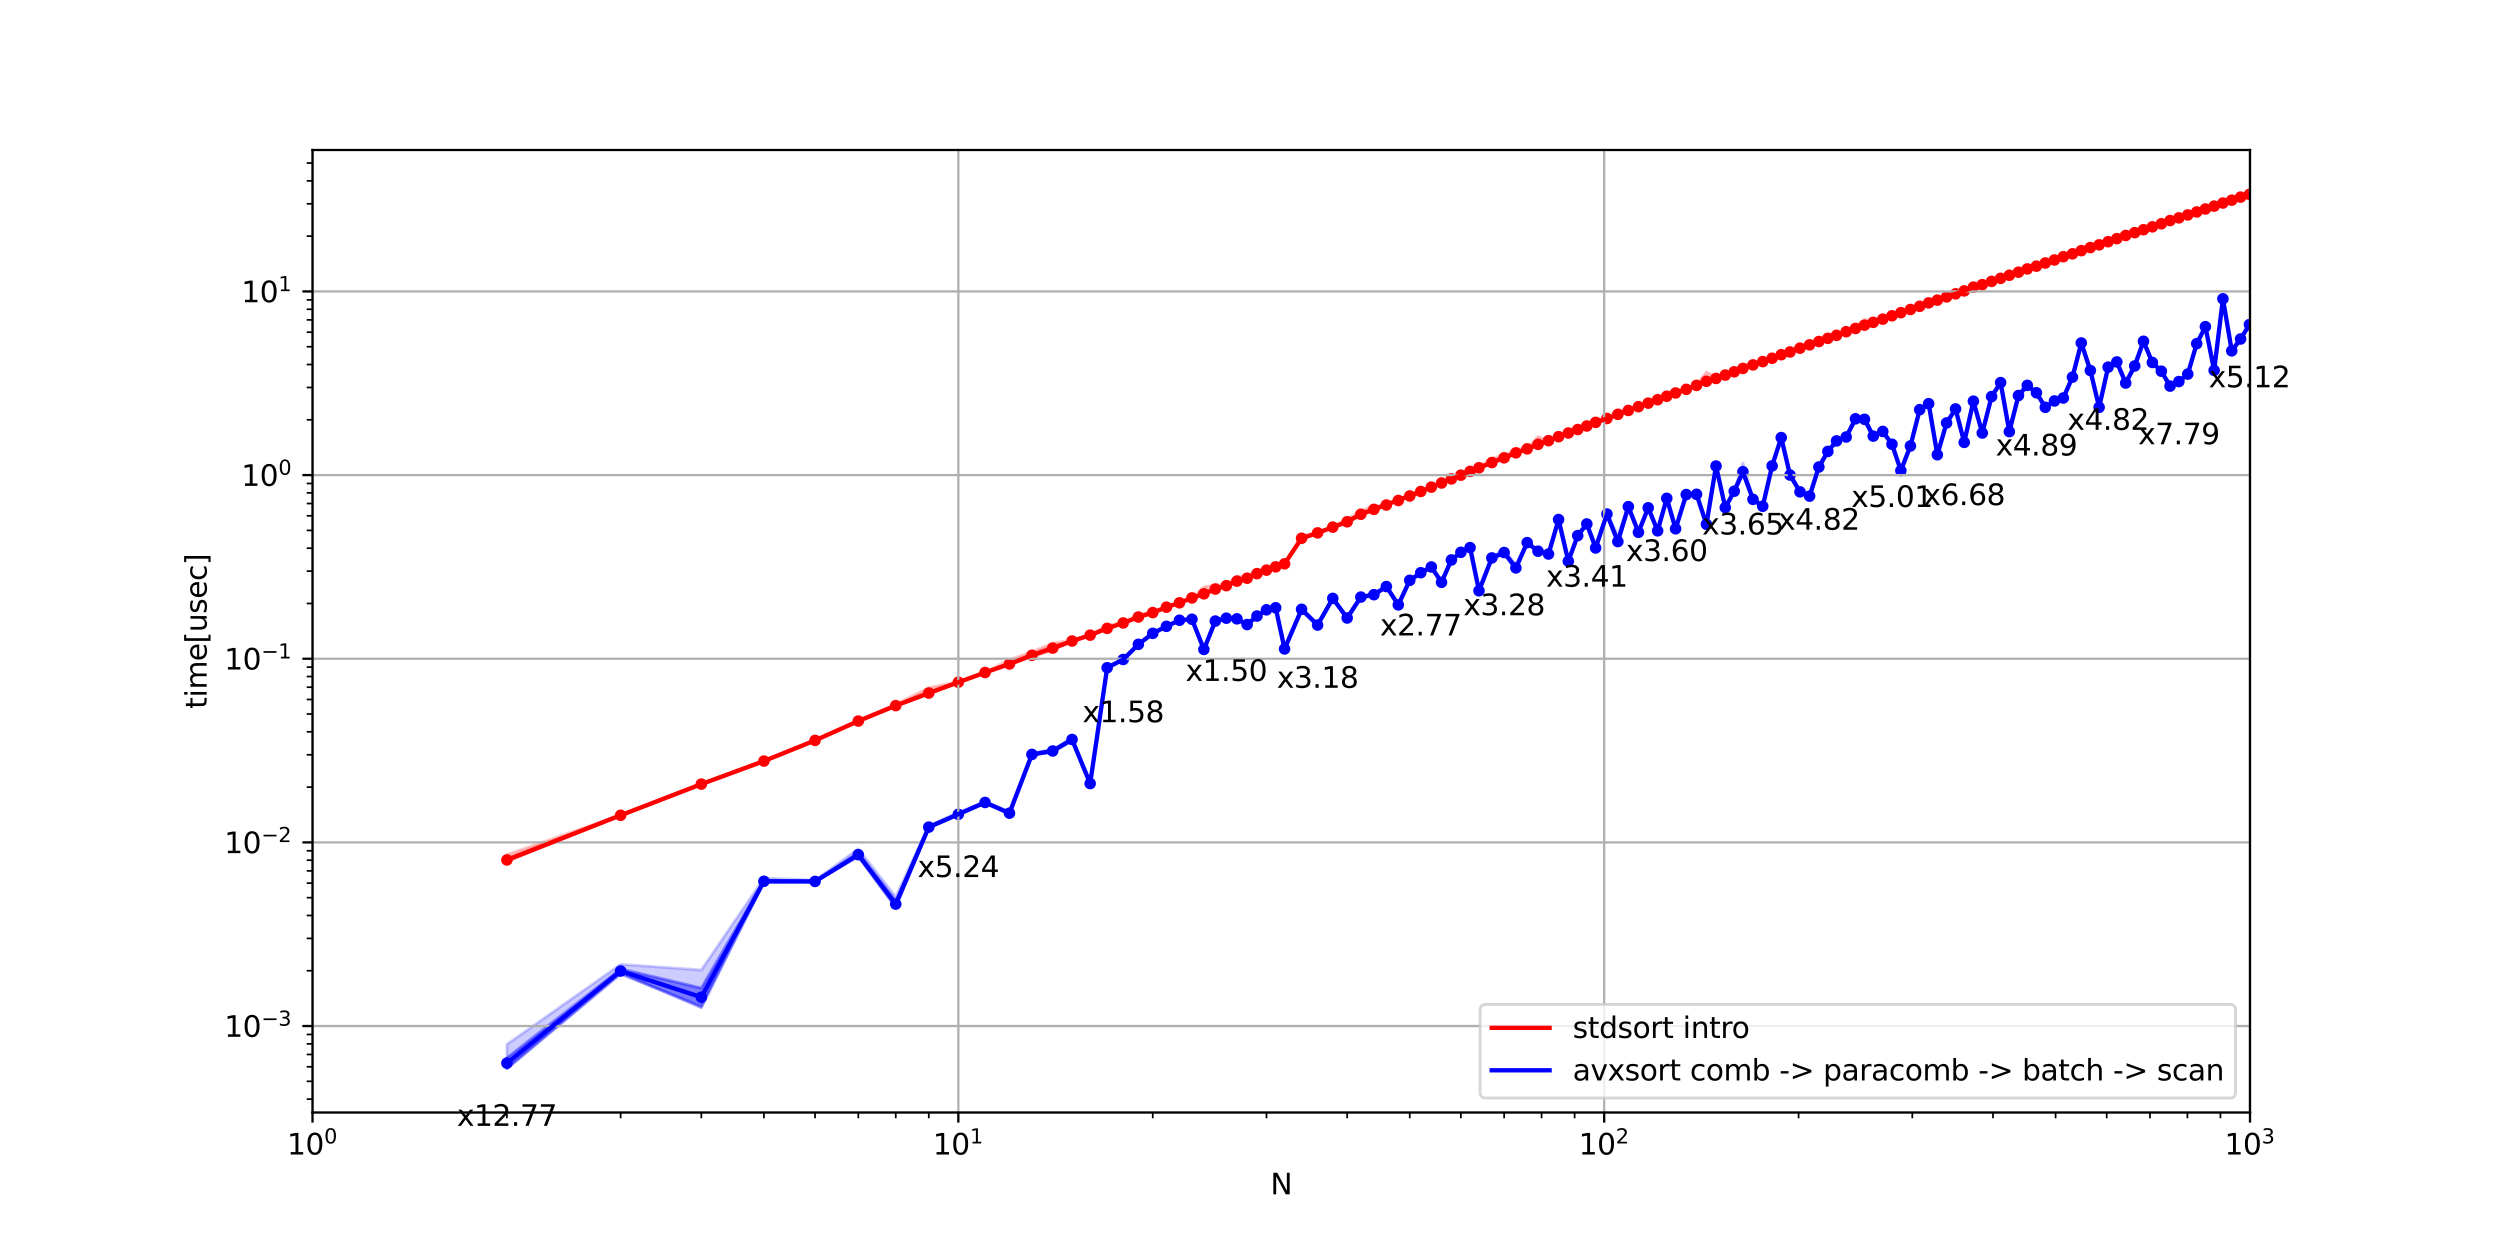 <?xml version="1.0" encoding="utf-8" standalone="no"?>
<!DOCTYPE svg PUBLIC "-//W3C//DTD SVG 1.1//EN"
  "http://www.w3.org/Graphics/SVG/1.1/DTD/svg11.dtd">
<svg xmlns:xlink="http://www.w3.org/1999/xlink" width="864pt" height="432pt" viewBox="0 0 864 432" xmlns="http://www.w3.org/2000/svg" version="1.1">
 <defs>
  <style type="text/css">*{stroke-linejoin: round; stroke-linecap: butt}</style>
 </defs>
 <g id="figure_1">
  <g id="patch_1">
   <path d="M 0 432 
L 864 432 
L 864 0 
L 0 0 
z
" style="fill: #ffffff"/>
  </g>
  <g id="axes_1">
   <g id="patch_2">
    <path d="M 108 384.48 
L 777.6 384.48 
L 777.6 51.84 
L 108 51.84 
z
" style="fill: #ffffff"/>
   </g>
   <g id="PathCollection_1">
    <defs>
     <path id="m591e452a4b" d="M 0 1.5 
C 0.398 1.5 0.779 1.342 1.061 1.061 
C 1.342 0.779 1.5 0.398 1.5 0 
C 1.5 -0.398 1.342 -0.779 1.061 -1.061 
C 0.779 -1.342 0.398 -1.5 0 -1.5 
C -0.398 -1.5 -0.779 -1.342 -1.061 -1.061 
C -1.342 -0.779 -1.5 -0.398 -1.5 0 
C -1.5 0.398 -1.342 0.779 -1.061 1.061 
C -0.779 1.342 -0.398 1.5 0 1.5 
z
" style="stroke: #ff0000"/>
    </defs>
    <g clip-path="url(#p4b36b85f75)">
     <use xlink:href="#m591e452a4b" x="175.19" y="297.197" style="fill: #ff0000; stroke: #ff0000"/>
     <use xlink:href="#m591e452a4b" x="214.493" y="281.762" style="fill: #ff0000; stroke: #ff0000"/>
     <use xlink:href="#m591e452a4b" x="242.38" y="270.99" style="fill: #ff0000; stroke: #ff0000"/>
     <use xlink:href="#m591e452a4b" x="264.01" y="263.021" style="fill: #ff0000; stroke: #ff0000"/>
     <use xlink:href="#m591e452a4b" x="281.683" y="255.882" style="fill: #ff0000; stroke: #ff0000"/>
     <use xlink:href="#m591e452a4b" x="296.626" y="249.197" style="fill: #ff0000; stroke: #ff0000"/>
     <use xlink:href="#m591e452a4b" x="309.57" y="243.86" style="fill: #ff0000; stroke: #ff0000"/>
     <use xlink:href="#m591e452a4b" x="320.987" y="239.518" style="fill: #ff0000; stroke: #ff0000"/>
     <use xlink:href="#m591e452a4b" x="331.2" y="235.765" style="fill: #ff0000; stroke: #ff0000"/>
     <use xlink:href="#m591e452a4b" x="340.439" y="232.413" style="fill: #ff0000; stroke: #ff0000"/>
     <use xlink:href="#m591e452a4b" x="348.873" y="229.465" style="fill: #ff0000; stroke: #ff0000"/>
     <use xlink:href="#m591e452a4b" x="356.632" y="226.467" style="fill: #ff0000; stroke: #ff0000"/>
     <use xlink:href="#m591e452a4b" x="363.816" y="223.988" style="fill: #ff0000; stroke: #ff0000"/>
     <use xlink:href="#m591e452a4b" x="370.504" y="221.539" style="fill: #ff0000; stroke: #ff0000"/>
     <use xlink:href="#m591e452a4b" x="376.76" y="219.507" style="fill: #ff0000; stroke: #ff0000"/>
     <use xlink:href="#m591e452a4b" x="382.636" y="217.154" style="fill: #ff0000; stroke: #ff0000"/>
     <use xlink:href="#m591e452a4b" x="388.177" y="215.295" style="fill: #ff0000; stroke: #ff0000"/>
     <use xlink:href="#m591e452a4b" x="393.418" y="213.245" style="fill: #ff0000; stroke: #ff0000"/>
     <use xlink:href="#m591e452a4b" x="398.39" y="211.718" style="fill: #ff0000; stroke: #ff0000"/>
     <use xlink:href="#m591e452a4b" x="403.119" y="209.848" style="fill: #ff0000; stroke: #ff0000"/>
     <use xlink:href="#m591e452a4b" x="407.629" y="208.327" style="fill: #ff0000; stroke: #ff0000"/>
     <use xlink:href="#m591e452a4b" x="411.938" y="206.648" style="fill: #ff0000; stroke: #ff0000"/>
     <use xlink:href="#m591e452a4b" x="416.063" y="205.226" style="fill: #ff0000; stroke: #ff0000"/>
     <use xlink:href="#m591e452a4b" x="420.02" y="203.579" style="fill: #ff0000; stroke: #ff0000"/>
     <use xlink:href="#m591e452a4b" x="423.822" y="202.404" style="fill: #ff0000; stroke: #ff0000"/>
     <use xlink:href="#m591e452a4b" x="427.48" y="200.835" style="fill: #ff0000; stroke: #ff0000"/>
     <use xlink:href="#m591e452a4b" x="431.006" y="199.837" style="fill: #ff0000; stroke: #ff0000"/>
     <use xlink:href="#m591e452a4b" x="434.407" y="198.26" style="fill: #ff0000; stroke: #ff0000"/>
     <use xlink:href="#m591e452a4b" x="437.693" y="197.04" style="fill: #ff0000; stroke: #ff0000"/>
     <use xlink:href="#m591e452a4b" x="440.872" y="195.908" style="fill: #ff0000; stroke: #ff0000"/>
     <use xlink:href="#m591e452a4b" x="443.949" y="194.855" style="fill: #ff0000; stroke: #ff0000"/>
     <use xlink:href="#m591e452a4b" x="449.826" y="186.027" style="fill: #ff0000; stroke: #ff0000"/>
     <use xlink:href="#m591e452a4b" x="455.367" y="184.162" style="fill: #ff0000; stroke: #ff0000"/>
     <use xlink:href="#m591e452a4b" x="460.608" y="182.176" style="fill: #ff0000; stroke: #ff0000"/>
     <use xlink:href="#m591e452a4b" x="465.58" y="180.324" style="fill: #ff0000; stroke: #ff0000"/>
     <use xlink:href="#m591e452a4b" x="470.309" y="177.722" style="fill: #ff0000; stroke: #ff0000"/>
     <use xlink:href="#m591e452a4b" x="474.819" y="176.033" style="fill: #ff0000; stroke: #ff0000"/>
     <use xlink:href="#m591e452a4b" x="479.128" y="174.53" style="fill: #ff0000; stroke: #ff0000"/>
     <use xlink:href="#m591e452a4b" x="483.253" y="172.969" style="fill: #ff0000; stroke: #ff0000"/>
     <use xlink:href="#m591e452a4b" x="487.21" y="171.405" style="fill: #ff0000; stroke: #ff0000"/>
     <use xlink:href="#m591e452a4b" x="491.012" y="169.858" style="fill: #ff0000; stroke: #ff0000"/>
     <use xlink:href="#m591e452a4b" x="494.67" y="168.351" style="fill: #ff0000; stroke: #ff0000"/>
     <use xlink:href="#m591e452a4b" x="498.196" y="166.926" style="fill: #ff0000; stroke: #ff0000"/>
     <use xlink:href="#m591e452a4b" x="501.597" y="165.517" style="fill: #ff0000; stroke: #ff0000"/>
     <use xlink:href="#m591e452a4b" x="504.883" y="164.218" style="fill: #ff0000; stroke: #ff0000"/>
     <use xlink:href="#m591e452a4b" x="508.062" y="162.91" style="fill: #ff0000; stroke: #ff0000"/>
     <use xlink:href="#m591e452a4b" x="511.139" y="161.653" style="fill: #ff0000; stroke: #ff0000"/>
     <use xlink:href="#m591e452a4b" x="515.58" y="159.863" style="fill: #ff0000; stroke: #ff0000"/>
     <use xlink:href="#m591e452a4b" x="519.826" y="158.222" style="fill: #ff0000; stroke: #ff0000"/>
     <use xlink:href="#m591e452a4b" x="523.894" y="156.51" style="fill: #ff0000; stroke: #ff0000"/>
     <use xlink:href="#m591e452a4b" x="527.798" y="155.127" style="fill: #ff0000; stroke: #ff0000"/>
     <use xlink:href="#m591e452a4b" x="531.55" y="153.571" style="fill: #ff0000; stroke: #ff0000"/>
     <use xlink:href="#m591e452a4b" x="535.163" y="152.289" style="fill: #ff0000; stroke: #ff0000"/>
     <use xlink:href="#m591e452a4b" x="538.646" y="150.917" style="fill: #ff0000; stroke: #ff0000"/>
     <use xlink:href="#m591e452a4b" x="542.009" y="149.655" style="fill: #ff0000; stroke: #ff0000"/>
     <use xlink:href="#m591e452a4b" x="545.258" y="148.445" style="fill: #ff0000; stroke: #ff0000"/>
     <use xlink:href="#m591e452a4b" x="548.402" y="147.224" style="fill: #ff0000; stroke: #ff0000"/>
     <use xlink:href="#m591e452a4b" x="551.447" y="145.98" style="fill: #ff0000; stroke: #ff0000"/>
     <use xlink:href="#m591e452a4b" x="555.365" y="144.637" style="fill: #ff0000; stroke: #ff0000"/>
     <use xlink:href="#m591e452a4b" x="559.129" y="143.2" style="fill: #ff0000; stroke: #ff0000"/>
     <use xlink:href="#m591e452a4b" x="562.754" y="141.86" style="fill: #ff0000; stroke: #ff0000"/>
     <use xlink:href="#m591e452a4b" x="566.247" y="140.544" style="fill: #ff0000; stroke: #ff0000"/>
     <use xlink:href="#m591e452a4b" x="569.619" y="139.331" style="fill: #ff0000; stroke: #ff0000"/>
     <use xlink:href="#m591e452a4b" x="572.878" y="138.14" style="fill: #ff0000; stroke: #ff0000"/>
     <use xlink:href="#m591e452a4b" x="576.03" y="136.934" style="fill: #ff0000; stroke: #ff0000"/>
     <use xlink:href="#m591e452a4b" x="579.084" y="135.808" style="fill: #ff0000; stroke: #ff0000"/>
     <use xlink:href="#m591e452a4b" x="582.77" y="134.566" style="fill: #ff0000; stroke: #ff0000"/>
     <use xlink:href="#m591e452a4b" x="586.321" y="133.196" style="fill: #ff0000; stroke: #ff0000"/>
     <use xlink:href="#m591e452a4b" x="589.747" y="131.771" style="fill: #ff0000; stroke: #ff0000"/>
     <use xlink:href="#m591e452a4b" x="593.055" y="130.799" style="fill: #ff0000; stroke: #ff0000"/>
     <use xlink:href="#m591e452a4b" x="596.255" y="129.619" style="fill: #ff0000; stroke: #ff0000"/>
     <use xlink:href="#m591e452a4b" x="599.352" y="128.491" style="fill: #ff0000; stroke: #ff0000"/>
     <use xlink:href="#m591e452a4b" x="602.353" y="127.325" style="fill: #ff0000; stroke: #ff0000"/>
     <use xlink:href="#m591e452a4b" x="605.836" y="126.103" style="fill: #ff0000; stroke: #ff0000"/>
     <use xlink:href="#m591e452a4b" x="609.198" y="124.967" style="fill: #ff0000; stroke: #ff0000"/>
     <use xlink:href="#m591e452a4b" x="612.448" y="123.816" style="fill: #ff0000; stroke: #ff0000"/>
     <use xlink:href="#m591e452a4b" x="615.592" y="122.589" style="fill: #ff0000; stroke: #ff0000"/>
     <use xlink:href="#m591e452a4b" x="618.637" y="121.631" style="fill: #ff0000; stroke: #ff0000"/>
     <use xlink:href="#m591e452a4b" x="622.073" y="120.33" style="fill: #ff0000; stroke: #ff0000"/>
     <use xlink:href="#m591e452a4b" x="625.392" y="119.171" style="fill: #ff0000; stroke: #ff0000"/>
     <use xlink:href="#m591e452a4b" x="628.6" y="118.024" style="fill: #ff0000; stroke: #ff0000"/>
     <use xlink:href="#m591e452a4b" x="631.706" y="116.933" style="fill: #ff0000; stroke: #ff0000"/>
     <use xlink:href="#m591e452a4b" x="634.715" y="115.894" style="fill: #ff0000; stroke: #ff0000"/>
     <use xlink:href="#m591e452a4b" x="638.044" y="114.643" style="fill: #ff0000; stroke: #ff0000"/>
     <use xlink:href="#m591e452a4b" x="641.262" y="113.522" style="fill: #ff0000; stroke: #ff0000"/>
     <use xlink:href="#m591e452a4b" x="644.376" y="112.378" style="fill: #ff0000; stroke: #ff0000"/>
     <use xlink:href="#m591e452a4b" x="647.394" y="111.405" style="fill: #ff0000; stroke: #ff0000"/>
     <use xlink:href="#m591e452a4b" x="650.68" y="110.296" style="fill: #ff0000; stroke: #ff0000"/>
     <use xlink:href="#m591e452a4b" x="653.859" y="109.138" style="fill: #ff0000; stroke: #ff0000"/>
     <use xlink:href="#m591e452a4b" x="656.936" y="108.062" style="fill: #ff0000; stroke: #ff0000"/>
     <use xlink:href="#m591e452a4b" x="660.245" y="106.958" style="fill: #ff0000; stroke: #ff0000"/>
     <use xlink:href="#m591e452a4b" x="663.445" y="105.862" style="fill: #ff0000; stroke: #ff0000"/>
     <use xlink:href="#m591e452a4b" x="666.542" y="104.678" style="fill: #ff0000; stroke: #ff0000"/>
     <use xlink:href="#m591e452a4b" x="669.543" y="103.726" style="fill: #ff0000; stroke: #ff0000"/>
     <use xlink:href="#m591e452a4b" x="672.741" y="102.612" style="fill: #ff0000; stroke: #ff0000"/>
     <use xlink:href="#m591e452a4b" x="675.836" y="101.55" style="fill: #ff0000; stroke: #ff0000"/>
     <use xlink:href="#m591e452a4b" x="678.836" y="100.535" style="fill: #ff0000; stroke: #ff0000"/>
     <use xlink:href="#m591e452a4b" x="682.005" y="99.234" style="fill: #ff0000; stroke: #ff0000"/>
     <use xlink:href="#m591e452a4b" x="685.075" y="98.377" style="fill: #ff0000; stroke: #ff0000"/>
     <use xlink:href="#m591e452a4b" x="688.294" y="97.247" style="fill: #ff0000; stroke: #ff0000"/>
     <use xlink:href="#m591e452a4b" x="691.409" y="96.194" style="fill: #ff0000; stroke: #ff0000"/>
     <use xlink:href="#m591e452a4b" x="694.428" y="95.13" style="fill: #ff0000; stroke: #ff0000"/>
     <use xlink:href="#m591e452a4b" x="697.577" y="94.068" style="fill: #ff0000; stroke: #ff0000"/>
     <use xlink:href="#m591e452a4b" x="700.627" y="92.947" style="fill: #ff0000; stroke: #ff0000"/>
     <use xlink:href="#m591e452a4b" x="703.792" y="91.983" style="fill: #ff0000; stroke: #ff0000"/>
     <use xlink:href="#m591e452a4b" x="706.856" y="90.888" style="fill: #ff0000; stroke: #ff0000"/>
     <use xlink:href="#m591e452a4b" x="710.022" y="89.838" style="fill: #ff0000; stroke: #ff0000"/>
     <use xlink:href="#m591e452a4b" x="713.087" y="88.718" style="fill: #ff0000; stroke: #ff0000"/>
     <use xlink:href="#m591e452a4b" x="716.241" y="87.724" style="fill: #ff0000; stroke: #ff0000"/>
     <use xlink:href="#m591e452a4b" x="719.296" y="86.629" style="fill: #ff0000; stroke: #ff0000"/>
     <use xlink:href="#m591e452a4b" x="722.429" y="85.572" style="fill: #ff0000; stroke: #ff0000"/>
     <use xlink:href="#m591e452a4b" x="725.463" y="84.617" style="fill: #ff0000; stroke: #ff0000"/>
     <use xlink:href="#m591e452a4b" x="728.567" y="83.53" style="fill: #ff0000; stroke: #ff0000"/>
     <use xlink:href="#m591e452a4b" x="731.574" y="82.479" style="fill: #ff0000; stroke: #ff0000"/>
     <use xlink:href="#m591e452a4b" x="734.642" y="81.387" style="fill: #ff0000; stroke: #ff0000"/>
     <use xlink:href="#m591e452a4b" x="737.762" y="80.403" style="fill: #ff0000; stroke: #ff0000"/>
     <use xlink:href="#m591e452a4b" x="740.785" y="79.391" style="fill: #ff0000; stroke: #ff0000"/>
     <use xlink:href="#m591e452a4b" x="743.853" y="78.397" style="fill: #ff0000; stroke: #ff0000"/>
     <use xlink:href="#m591e452a4b" x="746.961" y="77.333" style="fill: #ff0000; stroke: #ff0000"/>
     <use xlink:href="#m591e452a4b" x="749.972" y="76.23" style="fill: #ff0000; stroke: #ff0000"/>
     <use xlink:href="#m591e452a4b" x="753.017" y="75.295" style="fill: #ff0000; stroke: #ff0000"/>
     <use xlink:href="#m591e452a4b" x="756.091" y="74.288" style="fill: #ff0000; stroke: #ff0000"/>
     <use xlink:href="#m591e452a4b" x="759.187" y="73.257" style="fill: #ff0000; stroke: #ff0000"/>
     <use xlink:href="#m591e452a4b" x="762.188" y="72.232" style="fill: #ff0000; stroke: #ff0000"/>
     <use xlink:href="#m591e452a4b" x="765.209" y="71.239" style="fill: #ff0000; stroke: #ff0000"/>
     <use xlink:href="#m591e452a4b" x="768.245" y="70.166" style="fill: #ff0000; stroke: #ff0000"/>
     <use xlink:href="#m591e452a4b" x="771.292" y="69.183" style="fill: #ff0000; stroke: #ff0000"/>
     <use xlink:href="#m591e452a4b" x="774.347" y="68.127" style="fill: #ff0000; stroke: #ff0000"/>
     <use xlink:href="#m591e452a4b" x="777.406" y="67.175" style="fill: #ff0000; stroke: #ff0000"/>
    </g>
   </g>
   <g id="PolyCollection_1">
    <defs>
     <path id="m311303797e" d="M 175.19 -135.279 
L 175.19 -134.318 
L 214.493 -150.148 
L 242.38 -160.898 
L 264.01 -168.889 
L 281.683 -176.021 
L 296.626 -182.737 
L 309.57 -187.995 
L 320.987 -192.101 
L 331.2 -196.156 
L 340.439 -199.521 
L 348.873 -202.233 
L 356.632 -205.246 
L 363.816 -207.443 
L 370.504 -210.349 
L 376.76 -212.437 
L 382.636 -214.632 
L 388.177 -216.623 
L 393.418 -218.524 
L 398.39 -220.223 
L 403.119 -222.114 
L 407.629 -223.618 
L 411.938 -225.282 
L 416.063 -226.277 
L 420.02 -228.036 
L 423.822 -229.498 
L 427.48 -230.734 
L 431.006 -231.931 
L 434.407 -233.358 
L 437.693 -234.77 
L 440.872 -236.038 
L 443.949 -237.074 
L 449.826 -245.791 
L 455.367 -247.722 
L 460.608 -249.735 
L 465.58 -251.422 
L 470.309 -254.037 
L 474.819 -255.552 
L 479.128 -257.417 
L 483.253 -258.946 
L 487.21 -260.397 
L 491.012 -261.991 
L 494.67 -263.586 
L 498.196 -265.002 
L 501.597 -266.408 
L 504.883 -267.717 
L 508.062 -269.025 
L 511.139 -270.231 
L 515.58 -271.809 
L 519.826 -273.516 
L 523.894 -275.131 
L 527.798 -276.796 
L 531.55 -277.826 
L 535.163 -279.645 
L 538.646 -281.022 
L 542.009 -282.199 
L 545.258 -283.483 
L 548.402 -284.712 
L 551.447 -285.638 
L 555.365 -287.316 
L 559.129 -288.38 
L 562.754 -290.083 
L 566.247 -291.331 
L 569.619 -292.609 
L 572.878 -293.803 
L 576.03 -294.866 
L 579.084 -295.956 
L 582.77 -297.3 
L 586.321 -298.692 
L 589.747 -299.475 
L 593.055 -301.041 
L 596.255 -302.326 
L 599.352 -303.432 
L 602.353 -304.334 
L 605.836 -305.668 
L 609.198 -306.967 
L 612.448 -308.142 
L 615.592 -309.182 
L 618.637 -310.197 
L 622.073 -311.357 
L 625.392 -312.677 
L 628.6 -313.839 
L 631.706 -314.924 
L 634.715 -316.051 
L 638.044 -317.153 
L 641.262 -318.252 
L 644.376 -319.125 
L 647.394 -320.483 
L 650.68 -321.623 
L 653.859 -322.704 
L 656.936 -323.769 
L 660.245 -324.993 
L 663.445 -326.098 
L 666.542 -327.109 
L 669.543 -328.181 
L 672.741 -329.325 
L 675.836 -330.394 
L 678.836 -331.413 
L 682.005 -332.251 
L 685.075 -333.52 
L 688.294 -334.666 
L 691.409 -335.746 
L 694.428 -336.728 
L 697.577 -337.733 
L 700.627 -338.775 
L 703.792 -339.968 
L 706.856 -340.992 
L 710.022 -342.101 
L 713.087 -343.007 
L 716.241 -344.101 
L 719.296 -345.025 
L 722.429 -346.023 
L 725.463 -347.335 
L 728.567 -348.344 
L 731.574 -349.265 
L 734.642 -350.16 
L 737.762 -351.35 
L 740.785 -352.492 
L 743.853 -353.523 
L 746.961 -354.567 
L 749.972 -355.472 
L 753.017 -356.532 
L 756.091 -357.551 
L 759.187 -358.512 
L 762.188 -359.684 
L 765.209 -360.676 
L 768.245 -361.632 
L 771.292 -362.666 
L 774.347 -363.585 
L 777.406 -364.756 
L 777.406 -364.894 
L 777.406 -364.894 
L 774.347 -364.159 
L 771.292 -362.967 
L 768.245 -362.035 
L 765.209 -360.846 
L 762.188 -359.853 
L 759.187 -358.971 
L 756.091 -357.871 
L 753.017 -356.877 
L 749.972 -356.064 
L 746.961 -354.766 
L 743.853 -353.683 
L 740.785 -352.724 
L 737.762 -351.842 
L 734.642 -351.058 
L 731.574 -349.775 
L 728.567 -348.595 
L 725.463 -347.431 
L 722.429 -346.828 
L 719.296 -345.714 
L 716.241 -344.45 
L 713.087 -343.555 
L 710.022 -342.224 
L 706.856 -341.232 
L 703.792 -340.066 
L 700.627 -339.329 
L 697.577 -338.13 
L 694.428 -337.012 
L 691.409 -335.866 
L 688.294 -334.839 
L 685.075 -333.726 
L 682.005 -333.27 
L 678.836 -331.516 
L 675.836 -330.506 
L 672.741 -329.451 
L 669.543 -328.367 
L 666.542 -327.532 
L 663.445 -326.177 
L 660.245 -325.091 
L 656.936 -324.105 
L 653.859 -323.019 
L 650.68 -321.785 
L 647.394 -320.707 
L 644.376 -320.111 
L 641.262 -318.703 
L 638.044 -317.56 
L 634.715 -316.16 
L 631.706 -315.209 
L 628.6 -314.112 
L 625.392 -312.98 
L 622.073 -311.979 
L 618.637 -310.539 
L 615.592 -309.637 
L 612.448 -308.225 
L 609.198 -307.099 
L 605.836 -306.125 
L 602.353 -305.011 
L 599.352 -303.586 
L 596.255 -302.436 
L 593.055 -301.36 
L 589.747 -300.963 
L 586.321 -298.915 
L 582.77 -297.567 
L 579.084 -296.425 
L 576.03 -295.264 
L 572.878 -293.916 
L 569.619 -292.73 
L 566.247 -291.581 
L 562.754 -290.196 
L 559.129 -289.213 
L 555.365 -287.411 
L 551.447 -286.396 
L 548.402 -284.84 
L 545.258 -283.627 
L 542.009 -282.489 
L 538.646 -281.143 
L 535.163 -279.776 
L 531.55 -279.019 
L 527.798 -276.949 
L 523.894 -275.845 
L 519.826 -274.039 
L 515.58 -272.46 
L 511.139 -270.463 
L 508.062 -269.156 
L 504.883 -267.847 
L 501.597 -266.559 
L 498.196 -265.145 
L 494.67 -263.712 
L 491.012 -262.292 
L 487.21 -260.791 
L 483.253 -259.117 
L 479.128 -257.522 
L 474.819 -256.376 
L 470.309 -254.517 
L 465.58 -251.926 
L 460.608 -249.914 
L 455.367 -247.954 
L 449.826 -246.154 
L 443.949 -237.215 
L 440.872 -236.146 
L 437.693 -235.149 
L 434.407 -234.115 
L 431.006 -232.392 
L 427.48 -231.588 
L 423.822 -229.694 
L 420.02 -228.801 
L 416.063 -227.261 
L 411.938 -225.421 
L 407.629 -223.727 
L 403.119 -222.19 
L 398.39 -220.34 
L 393.418 -218.984 
L 388.177 -216.787 
L 382.636 -215.059 
L 376.76 -212.549 
L 370.504 -210.574 
L 363.816 -208.571 
L 356.632 -205.816 
L 348.873 -202.834 
L 340.439 -199.653 
L 331.2 -196.315 
L 320.987 -192.859 
L 309.57 -188.284 
L 296.626 -182.869 
L 281.683 -176.214 
L 264.01 -169.069 
L 242.38 -161.121 
L 214.493 -150.327 
L 175.19 -135.279 
z
" style="stroke: #ff0000; stroke-opacity: 0.4"/>
    </defs>
    <g clip-path="url(#p4b36b85f75)">
     <use xlink:href="#m311303797e" x="0" y="432" style="fill: #ff0000; fill-opacity: 0.4; stroke: #ff0000; stroke-opacity: 0.4"/>
    </g>
   </g>
   <g id="PolyCollection_2">
    <defs>
     <path id="me9d9a956d1" d="M 175.19 -136.664 
L 175.19 -134.424 
L 214.493 -150.119 
L 242.38 -160.844 
L 264.01 -168.791 
L 281.683 -175.959 
L 296.626 -182.697 
L 309.57 -188.01 
L 320.987 -192.294 
L 331.2 -196.114 
L 340.439 -199.502 
L 348.873 -202.392 
L 356.632 -204.881 
L 363.816 -207.308 
L 370.504 -210.347 
L 376.76 -212.431 
L 382.636 -214.729 
L 388.177 -216.631 
L 393.418 -218.634 
L 398.39 -220.218 
L 403.119 -222.101 
L 407.629 -223.61 
L 411.938 -225.283 
L 416.063 -226.583 
L 420.02 -227.979 
L 423.822 -229.525 
L 427.48 -230.587 
L 431.006 -231.575 
L 434.407 -233.159 
L 437.693 -234.726 
L 440.872 -236.038 
L 443.949 -237.075 
L 449.826 -245.815 
L 455.367 -247.301 
L 460.608 -249.7 
L 465.58 -251.058 
L 470.309 -254.108 
L 474.819 -255.438 
L 479.128 -257.375 
L 483.253 -258.952 
L 487.21 -260.007 
L 491.012 -261.74 
L 494.67 -263.573 
L 498.196 -264.957 
L 501.597 -266.377 
L 504.883 -267.714 
L 508.062 -269.017 
L 511.139 -270 
L 515.58 -271.772 
L 519.826 -273.432 
L 523.894 -275.007 
L 527.798 -276.793 
L 531.55 -277.656 
L 535.163 -279.637 
L 538.646 -280.976 
L 542.009 -282.226 
L 545.258 -283.487 
L 548.402 -284.658 
L 551.447 -285.397 
L 555.365 -287.292 
L 559.129 -288.185 
L 562.754 -290.074 
L 566.247 -291.355 
L 569.619 -292.585 
L 572.878 -293.779 
L 576.03 -294.757 
L 579.084 -295.986 
L 582.77 -297.082 
L 586.321 -298.683 
L 589.747 -299.953 
L 593.055 -300.821 
L 596.255 -302.315 
L 599.352 -303.405 
L 602.353 -304.254 
L 605.836 -305.599 
L 609.198 -306.946 
L 612.448 -308.12 
L 615.592 -309.238 
L 618.637 -309.901 
L 622.073 -311.208 
L 625.392 -312.46 
L 628.6 -313.834 
L 631.706 -314.973 
L 634.715 -316.026 
L 638.044 -317.22 
L 641.262 -318.323 
L 644.376 -319.269 
L 647.394 -320.474 
L 650.68 -321.622 
L 653.859 -322.738 
L 656.936 -323.814 
L 660.245 -324.979 
L 663.445 -326.039 
L 666.542 -327.169 
L 669.543 -328.18 
L 672.741 -329.314 
L 675.836 -330.376 
L 678.836 -331.383 
L 682.005 -332.082 
L 685.075 -333.416 
L 688.294 -334.646 
L 691.409 -335.732 
L 694.428 -336.766 
L 697.577 -337.779 
L 700.627 -338.849 
L 703.792 -339.937 
L 706.856 -341.038 
L 710.022 -342.08 
L 713.087 -342.877 
L 716.241 -343.967 
L 719.296 -344.902 
L 722.429 -345.829 
L 725.463 -347.326 
L 728.567 -348.349 
L 731.574 -349.37 
L 734.642 -349.977 
L 737.762 -351.269 
L 740.785 -352.501 
L 743.853 -353.517 
L 746.961 -354.581 
L 749.972 -355.585 
L 753.017 -356.504 
L 756.091 -357.623 
L 759.187 -358.417 
L 762.188 -359.675 
L 765.209 -360.646 
L 768.245 -361.643 
L 771.292 -362.671 
L 774.347 -363.561 
L 777.406 -364.749 
L 777.406 -365.04 
L 777.406 -365.04 
L 774.347 -364.872 
L 771.292 -363.288 
L 768.245 -362.465 
L 765.209 -361.014 
L 762.188 -360.038 
L 759.187 -359.804 
L 756.091 -358.444 
L 753.017 -357.192 
L 749.972 -356.625 
L 746.961 -355.092 
L 743.853 -353.888 
L 740.785 -352.941 
L 737.762 -352.32 
L 734.642 -351.971 
L 731.574 -350.562 
L 728.567 -348.919 
L 725.463 -347.519 
L 722.429 -347.768 
L 719.296 -346.512 
L 716.241 -345.053 
L 713.087 -344.085 
L 710.022 -342.304 
L 706.856 -341.559 
L 703.792 -340.129 
L 700.627 -339.966 
L 697.577 -338.836 
L 694.428 -337.405 
L 691.409 -335.946 
L 688.294 -334.991 
L 685.075 -334.058 
L 682.005 -334.208 
L 678.836 -331.62 
L 675.836 -330.57 
L 672.741 -329.564 
L 669.543 -328.612 
L 666.542 -328.127 
L 663.445 -326.208 
L 660.245 -325.177 
L 656.936 -324.667 
L 653.859 -323.384 
L 650.68 -321.898 
L 647.394 -320.944 
L 644.376 -321.661 
L 641.262 -319.198 
L 638.044 -317.937 
L 634.715 -316.218 
L 631.706 -315.64 
L 628.6 -314.493 
L 625.392 -313.268 
L 622.073 -312.724 
L 618.637 -311.034 
L 615.592 -310.129 
L 612.448 -308.267 
L 609.198 -307.165 
L 605.836 -306.613 
L 602.353 -305.792 
L 599.352 -303.743 
L 596.255 -302.575 
L 593.055 -301.597 
L 589.747 -303.484 
L 586.321 -299.24 
L 582.77 -297.679 
L 579.084 -297.087 
L 576.03 -295.762 
L 572.878 -293.986 
L 569.619 -292.885 
L 566.247 -292.017 
L 562.754 -290.371 
L 559.129 -290.302 
L 555.365 -287.47 
L 551.447 -287.172 
L 548.402 -284.949 
L 545.258 -283.787 
L 542.009 -283.016 
L 538.646 -281.218 
L 535.163 -279.879 
L 531.55 -281.147 
L 527.798 -277.135 
L 523.894 -276.89 
L 519.826 -274.693 
L 515.58 -273.638 
L 511.139 -270.699 
L 508.062 -269.282 
L 504.883 -268.007 
L 501.597 -266.712 
L 498.196 -265.276 
L 494.67 -263.82 
L 491.012 -262.693 
L 487.21 -261.035 
L 483.253 -259.404 
L 479.128 -257.606 
L 474.819 -257.195 
L 470.309 -255.463 
L 465.58 -252.699 
L 460.608 -250.201 
L 455.367 -247.961 
L 449.826 -246.781 
L 443.949 -237.349 
L 440.872 -236.281 
L 437.693 -235.597 
L 434.407 -234.901 
L 431.006 -232.818 
L 427.48 -232.86 
L 423.822 -229.945 
L 420.02 -229.959 
L 416.063 -229.18 
L 411.938 -225.549 
L 407.629 -223.813 
L 403.119 -222.26 
L 398.39 -220.472 
L 393.418 -219.689 
L 388.177 -216.994 
L 382.636 -215.878 
L 376.76 -212.677 
L 370.504 -210.817 
L 363.816 -209.728 
L 356.632 -206.839 
L 348.873 -204.012 
L 340.439 -199.807 
L 331.2 -196.464 
L 320.987 -194.356 
L 309.57 -188.718 
L 296.626 -182.992 
L 281.683 -176.384 
L 264.01 -169.102 
L 242.38 -161.255 
L 214.493 -150.428 
L 175.19 -136.664 
z
" style="stroke: #ff0000; stroke-opacity: 0.2"/>
    </defs>
    <g clip-path="url(#p4b36b85f75)">
     <use xlink:href="#me9d9a956d1" x="0" y="432" style="fill: #ff0000; fill-opacity: 0.2; stroke: #ff0000; stroke-opacity: 0.2"/>
    </g>
   </g>
   <g id="PathCollection_2">
    <defs>
     <path id="m9fd6bc10e3" d="M 0 1.5 
C 0.398 1.5 0.779 1.342 1.061 1.061 
C 1.342 0.779 1.5 0.398 1.5 0 
C 1.5 -0.398 1.342 -0.779 1.061 -1.061 
C 0.779 -1.342 0.398 -1.5 0 -1.5 
C -0.398 -1.5 -0.779 -1.342 -1.061 -1.061 
C -1.342 -0.779 -1.5 -0.398 -1.5 0 
C -1.5 0.398 -1.342 0.779 -1.061 1.061 
C -0.779 1.342 -0.398 1.5 0 1.5 
z
" style="stroke: #0000ff"/>
    </defs>
    <g clip-path="url(#p4b36b85f75)">
     <use xlink:href="#m9fd6bc10e3" x="175.19" y="367.415" style="fill: #0000ff; stroke: #0000ff"/>
     <use xlink:href="#m9fd6bc10e3" x="214.493" y="335.589" style="fill: #0000ff; stroke: #0000ff"/>
     <use xlink:href="#m9fd6bc10e3" x="242.38" y="344.638" style="fill: #0000ff; stroke: #0000ff"/>
     <use xlink:href="#m9fd6bc10e3" x="264.01" y="304.579" style="fill: #0000ff; stroke: #0000ff"/>
     <use xlink:href="#m9fd6bc10e3" x="281.683" y="304.62" style="fill: #0000ff; stroke: #0000ff"/>
     <use xlink:href="#m9fd6bc10e3" x="296.626" y="295.372" style="fill: #0000ff; stroke: #0000ff"/>
     <use xlink:href="#m9fd6bc10e3" x="309.57" y="312.454" style="fill: #0000ff; stroke: #0000ff"/>
     <use xlink:href="#m9fd6bc10e3" x="320.987" y="285.856" style="fill: #0000ff; stroke: #0000ff"/>
     <use xlink:href="#m9fd6bc10e3" x="331.2" y="281.429" style="fill: #0000ff; stroke: #0000ff"/>
     <use xlink:href="#m9fd6bc10e3" x="340.439" y="277.331" style="fill: #0000ff; stroke: #0000ff"/>
     <use xlink:href="#m9fd6bc10e3" x="348.873" y="281.028" style="fill: #0000ff; stroke: #0000ff"/>
     <use xlink:href="#m9fd6bc10e3" x="356.632" y="260.724" style="fill: #0000ff; stroke: #0000ff"/>
     <use xlink:href="#m9fd6bc10e3" x="363.816" y="259.545" style="fill: #0000ff; stroke: #0000ff"/>
     <use xlink:href="#m9fd6bc10e3" x="370.504" y="255.563" style="fill: #0000ff; stroke: #0000ff"/>
     <use xlink:href="#m9fd6bc10e3" x="376.76" y="270.8" style="fill: #0000ff; stroke: #0000ff"/>
     <use xlink:href="#m9fd6bc10e3" x="382.636" y="230.77" style="fill: #0000ff; stroke: #0000ff"/>
     <use xlink:href="#m9fd6bc10e3" x="388.177" y="227.916" style="fill: #0000ff; stroke: #0000ff"/>
     <use xlink:href="#m9fd6bc10e3" x="393.418" y="222.687" style="fill: #0000ff; stroke: #0000ff"/>
     <use xlink:href="#m9fd6bc10e3" x="398.39" y="218.89" style="fill: #0000ff; stroke: #0000ff"/>
     <use xlink:href="#m9fd6bc10e3" x="403.119" y="216.461" style="fill: #0000ff; stroke: #0000ff"/>
     <use xlink:href="#m9fd6bc10e3" x="407.629" y="214.354" style="fill: #0000ff; stroke: #0000ff"/>
     <use xlink:href="#m9fd6bc10e3" x="411.938" y="214.011" style="fill: #0000ff; stroke: #0000ff"/>
     <use xlink:href="#m9fd6bc10e3" x="416.063" y="224.441" style="fill: #0000ff; stroke: #0000ff"/>
     <use xlink:href="#m9fd6bc10e3" x="420.02" y="214.639" style="fill: #0000ff; stroke: #0000ff"/>
     <use xlink:href="#m9fd6bc10e3" x="423.822" y="213.647" style="fill: #0000ff; stroke: #0000ff"/>
     <use xlink:href="#m9fd6bc10e3" x="427.48" y="213.868" style="fill: #0000ff; stroke: #0000ff"/>
     <use xlink:href="#m9fd6bc10e3" x="431.006" y="215.846" style="fill: #0000ff; stroke: #0000ff"/>
     <use xlink:href="#m9fd6bc10e3" x="434.407" y="212.9" style="fill: #0000ff; stroke: #0000ff"/>
     <use xlink:href="#m9fd6bc10e3" x="437.693" y="210.755" style="fill: #0000ff; stroke: #0000ff"/>
     <use xlink:href="#m9fd6bc10e3" x="440.872" y="210.042" style="fill: #0000ff; stroke: #0000ff"/>
     <use xlink:href="#m9fd6bc10e3" x="443.949" y="224.28" style="fill: #0000ff; stroke: #0000ff"/>
     <use xlink:href="#m9fd6bc10e3" x="449.826" y="210.581" style="fill: #0000ff; stroke: #0000ff"/>
     <use xlink:href="#m9fd6bc10e3" x="455.367" y="216.026" style="fill: #0000ff; stroke: #0000ff"/>
     <use xlink:href="#m9fd6bc10e3" x="460.608" y="206.803" style="fill: #0000ff; stroke: #0000ff"/>
     <use xlink:href="#m9fd6bc10e3" x="465.58" y="213.579" style="fill: #0000ff; stroke: #0000ff"/>
     <use xlink:href="#m9fd6bc10e3" x="470.309" y="206.347" style="fill: #0000ff; stroke: #0000ff"/>
     <use xlink:href="#m9fd6bc10e3" x="474.819" y="205.521" style="fill: #0000ff; stroke: #0000ff"/>
     <use xlink:href="#m9fd6bc10e3" x="479.128" y="202.706" style="fill: #0000ff; stroke: #0000ff"/>
     <use xlink:href="#m9fd6bc10e3" x="483.253" y="209.044" style="fill: #0000ff; stroke: #0000ff"/>
     <use xlink:href="#m9fd6bc10e3" x="487.21" y="200.559" style="fill: #0000ff; stroke: #0000ff"/>
     <use xlink:href="#m9fd6bc10e3" x="491.012" y="197.932" style="fill: #0000ff; stroke: #0000ff"/>
     <use xlink:href="#m9fd6bc10e3" x="494.67" y="195.945" style="fill: #0000ff; stroke: #0000ff"/>
     <use xlink:href="#m9fd6bc10e3" x="498.196" y="201.25" style="fill: #0000ff; stroke: #0000ff"/>
     <use xlink:href="#m9fd6bc10e3" x="501.597" y="193.517" style="fill: #0000ff; stroke: #0000ff"/>
     <use xlink:href="#m9fd6bc10e3" x="504.883" y="190.874" style="fill: #0000ff; stroke: #0000ff"/>
     <use xlink:href="#m9fd6bc10e3" x="508.062" y="189.264" style="fill: #0000ff; stroke: #0000ff"/>
     <use xlink:href="#m9fd6bc10e3" x="511.139" y="204.174" style="fill: #0000ff; stroke: #0000ff"/>
     <use xlink:href="#m9fd6bc10e3" x="515.58" y="192.818" style="fill: #0000ff; stroke: #0000ff"/>
     <use xlink:href="#m9fd6bc10e3" x="519.826" y="190.951" style="fill: #0000ff; stroke: #0000ff"/>
     <use xlink:href="#m9fd6bc10e3" x="523.894" y="196.269" style="fill: #0000ff; stroke: #0000ff"/>
     <use xlink:href="#m9fd6bc10e3" x="527.798" y="187.529" style="fill: #0000ff; stroke: #0000ff"/>
     <use xlink:href="#m9fd6bc10e3" x="531.55" y="190.5" style="fill: #0000ff; stroke: #0000ff"/>
     <use xlink:href="#m9fd6bc10e3" x="535.163" y="191.476" style="fill: #0000ff; stroke: #0000ff"/>
     <use xlink:href="#m9fd6bc10e3" x="538.646" y="179.556" style="fill: #0000ff; stroke: #0000ff"/>
     <use xlink:href="#m9fd6bc10e3" x="542.009" y="193.96" style="fill: #0000ff; stroke: #0000ff"/>
     <use xlink:href="#m9fd6bc10e3" x="545.258" y="185.104" style="fill: #0000ff; stroke: #0000ff"/>
     <use xlink:href="#m9fd6bc10e3" x="548.402" y="181.078" style="fill: #0000ff; stroke: #0000ff"/>
     <use xlink:href="#m9fd6bc10e3" x="551.447" y="189.372" style="fill: #0000ff; stroke: #0000ff"/>
     <use xlink:href="#m9fd6bc10e3" x="555.365" y="177.652" style="fill: #0000ff; stroke: #0000ff"/>
     <use xlink:href="#m9fd6bc10e3" x="559.129" y="187.169" style="fill: #0000ff; stroke: #0000ff"/>
     <use xlink:href="#m9fd6bc10e3" x="562.754" y="175.1" style="fill: #0000ff; stroke: #0000ff"/>
     <use xlink:href="#m9fd6bc10e3" x="566.247" y="183.969" style="fill: #0000ff; stroke: #0000ff"/>
     <use xlink:href="#m9fd6bc10e3" x="569.619" y="175.495" style="fill: #0000ff; stroke: #0000ff"/>
     <use xlink:href="#m9fd6bc10e3" x="572.878" y="183.448" style="fill: #0000ff; stroke: #0000ff"/>
     <use xlink:href="#m9fd6bc10e3" x="576.03" y="172.218" style="fill: #0000ff; stroke: #0000ff"/>
     <use xlink:href="#m9fd6bc10e3" x="579.084" y="182.748" style="fill: #0000ff; stroke: #0000ff"/>
     <use xlink:href="#m9fd6bc10e3" x="582.77" y="170.926" style="fill: #0000ff; stroke: #0000ff"/>
     <use xlink:href="#m9fd6bc10e3" x="586.321" y="170.835" style="fill: #0000ff; stroke: #0000ff"/>
     <use xlink:href="#m9fd6bc10e3" x="589.747" y="181.193" style="fill: #0000ff; stroke: #0000ff"/>
     <use xlink:href="#m9fd6bc10e3" x="593.055" y="161.07" style="fill: #0000ff; stroke: #0000ff"/>
     <use xlink:href="#m9fd6bc10e3" x="596.255" y="175.413" style="fill: #0000ff; stroke: #0000ff"/>
     <use xlink:href="#m9fd6bc10e3" x="599.352" y="169.778" style="fill: #0000ff; stroke: #0000ff"/>
     <use xlink:href="#m9fd6bc10e3" x="602.353" y="163.043" style="fill: #0000ff; stroke: #0000ff"/>
     <use xlink:href="#m9fd6bc10e3" x="605.836" y="172.582" style="fill: #0000ff; stroke: #0000ff"/>
     <use xlink:href="#m9fd6bc10e3" x="609.198" y="174.957" style="fill: #0000ff; stroke: #0000ff"/>
     <use xlink:href="#m9fd6bc10e3" x="612.448" y="161.011" style="fill: #0000ff; stroke: #0000ff"/>
     <use xlink:href="#m9fd6bc10e3" x="615.592" y="151.232" style="fill: #0000ff; stroke: #0000ff"/>
     <use xlink:href="#m9fd6bc10e3" x="618.637" y="164.176" style="fill: #0000ff; stroke: #0000ff"/>
     <use xlink:href="#m9fd6bc10e3" x="622.073" y="169.986" style="fill: #0000ff; stroke: #0000ff"/>
     <use xlink:href="#m9fd6bc10e3" x="625.392" y="171.454" style="fill: #0000ff; stroke: #0000ff"/>
     <use xlink:href="#m9fd6bc10e3" x="628.6" y="161.394" style="fill: #0000ff; stroke: #0000ff"/>
     <use xlink:href="#m9fd6bc10e3" x="631.706" y="156.014" style="fill: #0000ff; stroke: #0000ff"/>
     <use xlink:href="#m9fd6bc10e3" x="634.715" y="152.377" style="fill: #0000ff; stroke: #0000ff"/>
     <use xlink:href="#m9fd6bc10e3" x="638.044" y="151.025" style="fill: #0000ff; stroke: #0000ff"/>
     <use xlink:href="#m9fd6bc10e3" x="641.262" y="144.733" style="fill: #0000ff; stroke: #0000ff"/>
     <use xlink:href="#m9fd6bc10e3" x="644.376" y="144.916" style="fill: #0000ff; stroke: #0000ff"/>
     <use xlink:href="#m9fd6bc10e3" x="647.394" y="150.727" style="fill: #0000ff; stroke: #0000ff"/>
     <use xlink:href="#m9fd6bc10e3" x="650.68" y="149.106" style="fill: #0000ff; stroke: #0000ff"/>
     <use xlink:href="#m9fd6bc10e3" x="653.859" y="153.534" style="fill: #0000ff; stroke: #0000ff"/>
     <use xlink:href="#m9fd6bc10e3" x="656.936" y="162.638" style="fill: #0000ff; stroke: #0000ff"/>
     <use xlink:href="#m9fd6bc10e3" x="660.245" y="154.126" style="fill: #0000ff; stroke: #0000ff"/>
     <use xlink:href="#m9fd6bc10e3" x="663.445" y="141.572" style="fill: #0000ff; stroke: #0000ff"/>
     <use xlink:href="#m9fd6bc10e3" x="666.542" y="139.514" style="fill: #0000ff; stroke: #0000ff"/>
     <use xlink:href="#m9fd6bc10e3" x="669.543" y="157.158" style="fill: #0000ff; stroke: #0000ff"/>
     <use xlink:href="#m9fd6bc10e3" x="672.741" y="146.161" style="fill: #0000ff; stroke: #0000ff"/>
     <use xlink:href="#m9fd6bc10e3" x="675.836" y="141.336" style="fill: #0000ff; stroke: #0000ff"/>
     <use xlink:href="#m9fd6bc10e3" x="678.836" y="152.886" style="fill: #0000ff; stroke: #0000ff"/>
     <use xlink:href="#m9fd6bc10e3" x="682.005" y="138.653" style="fill: #0000ff; stroke: #0000ff"/>
     <use xlink:href="#m9fd6bc10e3" x="685.075" y="149.654" style="fill: #0000ff; stroke: #0000ff"/>
     <use xlink:href="#m9fd6bc10e3" x="688.294" y="137.057" style="fill: #0000ff; stroke: #0000ff"/>
     <use xlink:href="#m9fd6bc10e3" x="691.409" y="132.227" style="fill: #0000ff; stroke: #0000ff"/>
     <use xlink:href="#m9fd6bc10e3" x="694.428" y="149.173" style="fill: #0000ff; stroke: #0000ff"/>
     <use xlink:href="#m9fd6bc10e3" x="697.577" y="136.705" style="fill: #0000ff; stroke: #0000ff"/>
     <use xlink:href="#m9fd6bc10e3" x="700.627" y="133.176" style="fill: #0000ff; stroke: #0000ff"/>
     <use xlink:href="#m9fd6bc10e3" x="703.792" y="135.745" style="fill: #0000ff; stroke: #0000ff"/>
     <use xlink:href="#m9fd6bc10e3" x="706.856" y="140.762" style="fill: #0000ff; stroke: #0000ff"/>
     <use xlink:href="#m9fd6bc10e3" x="710.022" y="138.574" style="fill: #0000ff; stroke: #0000ff"/>
     <use xlink:href="#m9fd6bc10e3" x="713.087" y="137.547" style="fill: #0000ff; stroke: #0000ff"/>
     <use xlink:href="#m9fd6bc10e3" x="716.241" y="130.339" style="fill: #0000ff; stroke: #0000ff"/>
     <use xlink:href="#m9fd6bc10e3" x="719.296" y="118.53" style="fill: #0000ff; stroke: #0000ff"/>
     <use xlink:href="#m9fd6bc10e3" x="722.429" y="128.044" style="fill: #0000ff; stroke: #0000ff"/>
     <use xlink:href="#m9fd6bc10e3" x="725.463" y="140.762" style="fill: #0000ff; stroke: #0000ff"/>
     <use xlink:href="#m9fd6bc10e3" x="728.567" y="126.879" style="fill: #0000ff; stroke: #0000ff"/>
     <use xlink:href="#m9fd6bc10e3" x="731.574" y="125.086" style="fill: #0000ff; stroke: #0000ff"/>
     <use xlink:href="#m9fd6bc10e3" x="734.642" y="132.38" style="fill: #0000ff; stroke: #0000ff"/>
     <use xlink:href="#m9fd6bc10e3" x="737.762" y="126.473" style="fill: #0000ff; stroke: #0000ff"/>
     <use xlink:href="#m9fd6bc10e3" x="740.785" y="117.945" style="fill: #0000ff; stroke: #0000ff"/>
     <use xlink:href="#m9fd6bc10e3" x="743.853" y="125.27" style="fill: #0000ff; stroke: #0000ff"/>
     <use xlink:href="#m9fd6bc10e3" x="746.961" y="128.295" style="fill: #0000ff; stroke: #0000ff"/>
     <use xlink:href="#m9fd6bc10e3" x="749.972" y="133.441" style="fill: #0000ff; stroke: #0000ff"/>
     <use xlink:href="#m9fd6bc10e3" x="753.017" y="131.867" style="fill: #0000ff; stroke: #0000ff"/>
     <use xlink:href="#m9fd6bc10e3" x="756.091" y="129.291" style="fill: #0000ff; stroke: #0000ff"/>
     <use xlink:href="#m9fd6bc10e3" x="759.187" y="118.761" style="fill: #0000ff; stroke: #0000ff"/>
     <use xlink:href="#m9fd6bc10e3" x="762.188" y="112.893" style="fill: #0000ff; stroke: #0000ff"/>
     <use xlink:href="#m9fd6bc10e3" x="765.209" y="128.014" style="fill: #0000ff; stroke: #0000ff"/>
     <use xlink:href="#m9fd6bc10e3" x="768.245" y="103.275" style="fill: #0000ff; stroke: #0000ff"/>
     <use xlink:href="#m9fd6bc10e3" x="771.292" y="121.252" style="fill: #0000ff; stroke: #0000ff"/>
     <use xlink:href="#m9fd6bc10e3" x="774.347" y="117.154" style="fill: #0000ff; stroke: #0000ff"/>
     <use xlink:href="#m9fd6bc10e3" x="777.406" y="112.178" style="fill: #0000ff; stroke: #0000ff"/>
    </g>
   </g>
   <g id="PolyCollection_3">
    <defs>
     <path id="ma97c0825d9" d="M 175.19 -66.402 
L 175.19 -62.64 
L 214.493 -95.658 
L 242.38 -83.805 
L 264.01 -127.13 
L 281.683 -127.244 
L 296.626 -135.997 
L 309.57 -118.486 
L 320.987 -145.929 
L 331.2 -150.342 
L 340.439 -154.56 
L 348.873 -150.827 
L 356.632 -171.11 
L 363.816 -172.117 
L 370.504 -176.205 
L 376.76 -161.075 
L 382.636 -201.089 
L 388.177 -204.025 
L 393.418 -209.248 
L 398.39 -213.066 
L 403.119 -215.509 
L 407.629 -217.567 
L 411.938 -217.932 
L 416.063 -207.461 
L 420.02 -217.112 
L 423.822 -218.249 
L 427.48 -217.897 
L 431.006 -215.916 
L 434.407 -218.882 
L 437.693 -221.058 
L 440.872 -221.921 
L 443.949 -207.544 
L 449.826 -221.224 
L 455.367 -215.851 
L 460.608 -225.109 
L 465.58 -218.157 
L 470.309 -225.574 
L 474.819 -226.217 
L 479.128 -229.189 
L 483.253 -222.843 
L 487.21 -231.292 
L 491.012 -233.845 
L 494.67 -235.941 
L 498.196 -230.609 
L 501.597 -238.383 
L 504.883 -240.991 
L 508.062 -242.631 
L 511.139 -227.628 
L 515.58 -239.049 
L 519.826 -240.632 
L 523.894 -235.425 
L 527.798 -244.382 
L 531.55 -241.274 
L 535.163 -240.445 
L 538.646 -252.312 
L 542.009 -237.956 
L 545.258 -246.809 
L 548.402 -250.829 
L 551.447 -242.298 
L 555.365 -254.262 
L 559.129 -244.083 
L 562.754 -256.816 
L 566.247 -247.929 
L 569.619 -256.376 
L 572.878 -248.481 
L 576.03 -259.679 
L 579.084 -249.066 
L 582.77 -260.878 
L 586.321 -261.05 
L 589.747 -250.666 
L 593.055 -270.763 
L 596.255 -256.463 
L 599.352 -262.125 
L 602.353 -268.267 
L 605.836 -259.15 
L 609.198 -256.927 
L 612.448 -270.894 
L 615.592 -280.689 
L 618.637 -267.609 
L 622.073 -261.784 
L 625.392 -260.305 
L 628.6 -270.31 
L 631.706 -275.859 
L 634.715 -279.539 
L 638.044 -280.834 
L 641.262 -287.051 
L 644.376 -286.803 
L 647.394 -281.048 
L 650.68 -282.815 
L 653.859 -278.363 
L 656.936 -269.226 
L 660.245 -277.763 
L 663.445 -290.318 
L 666.542 -292.31 
L 669.543 -274.604 
L 672.741 -285.702 
L 675.836 -290.555 
L 678.836 -279.008 
L 682.005 -293.114 
L 685.075 -282.136 
L 688.294 -294.842 
L 691.409 -299.667 
L 694.428 -282.68 
L 697.577 -295.069 
L 700.627 -298.603 
L 703.792 -296.143 
L 706.856 -291.166 
L 710.022 -293.325 
L 713.087 -294.26 
L 716.241 -301.478 
L 719.296 -313.322 
L 722.429 -303.711 
L 725.463 -291.158 
L 728.567 -305.035 
L 731.574 -306.722 
L 734.642 -299.369 
L 737.762 -305.234 
L 740.785 -313.951 
L 743.853 -306.641 
L 746.961 -303.602 
L 749.972 -298.375 
L 753.017 -299.904 
L 756.091 -302.567 
L 759.187 -313.043 
L 762.188 -319.001 
L 765.209 -303.869 
L 768.245 -328.531 
L 771.292 -310.56 
L 774.347 -314.683 
L 777.406 -319.735 
L 777.406 -319.908 
L 777.406 -319.908 
L 774.347 -315.009 
L 771.292 -310.934 
L 768.245 -328.919 
L 765.209 -304.102 
L 762.188 -319.213 
L 759.187 -313.434 
L 756.091 -302.851 
L 753.017 -300.361 
L 749.972 -298.743 
L 746.961 -303.807 
L 743.853 -306.819 
L 740.785 -314.16 
L 737.762 -305.816 
L 734.642 -299.869 
L 731.574 -307.105 
L 728.567 -305.207 
L 725.463 -291.319 
L 722.429 -304.199 
L 719.296 -313.617 
L 716.241 -301.842 
L 713.087 -294.645 
L 710.022 -293.526 
L 706.856 -291.311 
L 703.792 -296.366 
L 700.627 -299.043 
L 697.577 -295.52 
L 694.428 -282.974 
L 691.409 -299.878 
L 688.294 -295.043 
L 685.075 -282.553 
L 682.005 -293.578 
L 678.836 -279.219 
L 675.836 -290.773 
L 672.741 -285.976 
L 669.543 -275.079 
L 666.542 -292.66 
L 663.445 -290.538 
L 660.245 -277.984 
L 656.936 -269.496 
L 653.859 -278.569 
L 650.68 -282.974 
L 647.394 -281.495 
L 644.376 -287.362 
L 641.262 -287.482 
L 638.044 -281.115 
L 634.715 -279.706 
L 631.706 -276.112 
L 628.6 -270.899 
L 625.392 -260.785 
L 622.073 -262.243 
L 618.637 -268.038 
L 615.592 -280.847 
L 612.448 -271.084 
L 609.198 -257.158 
L 605.836 -259.684 
L 602.353 -269.63 
L 599.352 -262.32 
L 596.255 -256.71 
L 593.055 -271.096 
L 589.747 -250.947 
L 586.321 -261.28 
L 582.77 -261.27 
L 579.084 -249.436 
L 576.03 -259.884 
L 572.878 -248.623 
L 569.619 -256.634 
L 566.247 -248.132 
L 562.754 -256.985 
L 559.129 -245.56 
L 555.365 -254.434 
L 551.447 -242.955 
L 548.402 -251.014 
L 545.258 -246.982 
L 542.009 -238.123 
L 538.646 -252.575 
L 535.163 -240.603 
L 531.55 -241.723 
L 527.798 -244.559 
L 523.894 -236.035 
L 519.826 -241.46 
L 515.58 -239.314 
L 511.139 -228.024 
L 508.062 -242.84 
L 504.883 -241.26 
L 501.597 -238.582 
L 498.196 -230.89 
L 494.67 -236.169 
L 491.012 -234.289 
L 487.21 -231.59 
L 483.253 -223.069 
L 479.128 -229.399 
L 474.819 -226.739 
L 470.309 -225.732 
L 465.58 -218.683 
L 460.608 -225.285 
L 455.367 -216.097 
L 449.826 -221.613 
L 443.949 -207.895 
L 440.872 -221.996 
L 437.693 -221.432 
L 434.407 -219.316 
L 431.006 -216.389 
L 427.48 -218.366 
L 423.822 -218.456 
L 420.02 -217.609 
L 416.063 -207.657 
L 411.938 -218.046 
L 407.629 -217.725 
L 403.119 -215.569 
L 398.39 -213.153 
L 393.418 -209.378 
L 388.177 -204.142 
L 382.636 -201.371 
L 376.76 -161.325 
L 370.504 -176.667 
L 363.816 -172.789 
L 356.632 -171.44 
L 348.873 -151.116 
L 340.439 -154.777 
L 331.2 -150.799 
L 320.987 -146.358 
L 309.57 -120.566 
L 296.626 -137.245 
L 281.683 -127.516 
L 264.01 -127.709 
L 242.38 -90.512 
L 214.493 -97.144 
L 175.19 -66.402 
z
" style="stroke: #0000ff; stroke-opacity: 0.4"/>
    </defs>
    <g clip-path="url(#p4b36b85f75)">
     <use xlink:href="#ma97c0825d9" x="0" y="432" style="fill: #0000ff; fill-opacity: 0.4; stroke: #0000ff; stroke-opacity: 0.4"/>
    </g>
   </g>
   <g id="PolyCollection_4">
    <defs>
     <path id="m770e7e9ab9" d="M 175.19 -71.076 
L 175.19 -62.855 
L 214.493 -95.273 
L 242.38 -84.419 
L 264.01 -127.188 
L 281.683 -127.199 
L 296.626 -136.121 
L 309.57 -118.364 
L 320.987 -145.93 
L 331.2 -150.34 
L 340.439 -154.535 
L 348.873 -150.69 
L 356.632 -171.12 
L 363.816 -171.972 
L 370.504 -175.861 
L 376.76 -161.004 
L 382.636 -201.06 
L 388.177 -204 
L 393.418 -209.22 
L 398.39 -213.047 
L 403.119 -215.515 
L 407.629 -217.568 
L 411.938 -217.906 
L 416.063 -207.439 
L 420.02 -216.839 
L 423.822 -218.269 
L 427.48 -217.581 
L 431.006 -215.622 
L 434.407 -218.565 
L 437.693 -220.964 
L 440.872 -221.912 
L 443.949 -207.561 
L 449.826 -220.794 
L 455.367 -215.834 
L 460.608 -225.082 
L 465.58 -217.84 
L 470.309 -225.514 
L 474.819 -225.896 
L 479.128 -229.139 
L 483.253 -222.715 
L 487.21 -230.981 
L 491.012 -233.468 
L 494.67 -235.882 
L 498.196 -230.574 
L 501.597 -238.345 
L 504.883 -240.973 
L 508.062 -242.537 
L 511.139 -227.25 
L 515.58 -238.891 
L 519.826 -240.374 
L 523.894 -235.059 
L 527.798 -244.324 
L 531.55 -240.995 
L 535.163 -240.374 
L 538.646 -252.223 
L 542.009 -237.834 
L 545.258 -246.707 
L 548.402 -250.731 
L 551.447 -241.94 
L 555.365 -254.166 
L 559.129 -244.021 
L 562.754 -256.734 
L 566.247 -247.84 
L 569.619 -256.283 
L 572.878 -248.443 
L 576.03 -259.567 
L 579.084 -248.685 
L 582.77 -260.455 
L 586.321 -260.984 
L 589.747 -250.573 
L 593.055 -270.535 
L 596.255 -256.435 
L 599.352 -262.026 
L 602.353 -268.157 
L 605.836 -258.795 
L 609.198 -256.946 
L 612.448 -270.802 
L 615.592 -280.641 
L 618.637 -267.513 
L 622.073 -261.432 
L 625.392 -260.122 
L 628.6 -269.933 
L 631.706 -275.804 
L 634.715 -279.434 
L 638.044 -280.762 
L 641.262 -286.754 
L 644.376 -286.582 
L 647.394 -280.706 
L 650.68 -282.754 
L 653.859 -278.304 
L 656.936 -269.203 
L 660.245 -277.725 
L 663.445 -290.233 
L 666.542 -292.197 
L 669.543 -274.626 
L 672.741 -285.635 
L 675.836 -290.498 
L 678.836 -278.919 
L 682.005 -292.693 
L 685.075 -281.842 
L 688.294 -294.763 
L 691.409 -299.59 
L 694.428 -282.605 
L 697.577 -294.724 
L 700.627 -298.247 
L 703.792 -296.054 
L 706.856 -291.088 
L 710.022 -293.292 
L 713.087 -294.191 
L 716.241 -301.323 
L 719.296 -312.97 
L 722.429 -303.305 
L 725.463 -291.061 
L 728.567 -304.984 
L 731.574 -306.373 
L 734.642 -299.034 
L 737.762 -304.938 
L 740.785 -313.919 
L 743.853 -306.612 
L 746.961 -303.564 
L 749.972 -298.126 
L 753.017 -299.568 
L 756.091 -302.475 
L 759.187 -312.681 
L 762.188 -318.92 
L 765.209 -303.843 
L 768.245 -328.486 
L 771.292 -310.229 
L 774.347 -314.562 
L 777.406 -319.658 
L 777.406 -320.002 
L 777.406 -320.002 
L 774.347 -315.263 
L 771.292 -311.211 
L 768.245 -329.44 
L 765.209 -304.251 
L 762.188 -319.323 
L 759.187 -313.553 
L 756.091 -303.004 
L 753.017 -300.384 
L 749.972 -299.178 
L 746.961 -304.014 
L 743.853 -306.92 
L 740.785 -314.341 
L 737.762 -306.621 
L 734.642 -300.138 
L 731.574 -307.299 
L 728.567 -305.263 
L 725.463 -291.422 
L 722.429 -304.3 
L 719.296 -313.702 
L 716.241 -302.168 
L 713.087 -295.114 
L 710.022 -293.67 
L 706.856 -291.387 
L 703.792 -296.603 
L 700.627 -299.49 
L 697.577 -295.663 
L 694.428 -283.347 
L 691.409 -299.98 
L 688.294 -295.121 
L 685.075 -282.922 
L 682.005 -293.807 
L 678.836 -279.331 
L 675.836 -290.939 
L 672.741 -286.145 
L 669.543 -275.648 
L 666.542 -293.106 
L 663.445 -290.672 
L 660.245 -278.109 
L 656.936 -269.745 
L 653.859 -278.644 
L 650.68 -283.056 
L 647.394 -282.048 
L 644.376 -287.459 
L 641.262 -287.583 
L 638.044 -281.428 
L 634.715 -279.815 
L 631.706 -276.168 
L 628.6 -271.441 
L 625.392 -261.399 
L 622.073 -262.443 
L 618.637 -268.391 
L 615.592 -280.94 
L 612.448 -271.227 
L 609.198 -257.428 
L 605.836 -259.879 
L 602.353 -271.995 
L 599.352 -262.455 
L 596.255 -256.897 
L 593.055 -271.26 
L 589.747 -251.287 
L 586.321 -261.374 
L 582.77 -261.739 
L 579.084 -249.612 
L 576.03 -259.994 
L 572.878 -248.744 
L 569.619 -256.769 
L 566.247 -248.255 
L 562.754 -257.08 
L 559.129 -247.147 
L 555.365 -254.495 
L 551.447 -243.95 
L 548.402 -251.078 
L 545.258 -247.188 
L 542.009 -238.262 
L 538.646 -252.734 
L 535.163 -240.678 
L 531.55 -241.818 
L 527.798 -244.654 
L 523.894 -236.694 
L 519.826 -242.29 
L 515.58 -239.542 
L 511.139 -228.12 
L 508.062 -242.961 
L 504.883 -241.505 
L 501.597 -238.738 
L 498.196 -231.179 
L 494.67 -236.363 
L 491.012 -234.483 
L 487.21 -231.756 
L 483.253 -223.136 
L 479.128 -229.625 
L 474.819 -226.89 
L 470.309 -225.834 
L 465.58 -218.836 
L 460.608 -225.462 
L 455.367 -216.416 
L 449.826 -221.769 
L 443.949 -208.316 
L 440.872 -222.081 
L 437.693 -221.601 
L 434.407 -219.376 
L 431.006 -216.367 
L 427.48 -218.509 
L 423.822 -218.655 
L 420.02 -217.679 
L 416.063 -207.792 
L 411.938 -218.167 
L 407.629 -217.876 
L 403.119 -215.611 
L 398.39 -213.187 
L 393.418 -209.525 
L 388.177 -204.275 
L 382.636 -201.634 
L 376.76 -161.53 
L 370.504 -176.915 
L 363.816 -173.043 
L 356.632 -171.799 
L 348.873 -151.489 
L 340.439 -154.993 
L 331.2 -151.253 
L 320.987 -146.643 
L 309.57 -122.092 
L 296.626 -138.639 
L 281.683 -127.804 
L 264.01 -128.514 
L 242.38 -96.78 
L 214.493 -98.723 
L 175.19 -71.076 
z
" style="stroke: #0000ff; stroke-opacity: 0.2"/>
    </defs>
    <g clip-path="url(#p4b36b85f75)">
     <use xlink:href="#m770e7e9ab9" x="0" y="432" style="fill: #0000ff; fill-opacity: 0.2; stroke: #0000ff; stroke-opacity: 0.2"/>
    </g>
   </g>
   <g id="matplotlib.axis_1">
    <g id="xtick_1">
     <g id="line2d_1">
      <path d="M 108 384.48 
L 108 51.84 
" clip-path="url(#p4b36b85f75)" style="fill: none; stroke: #b0b0b0; stroke-width: 0.8; stroke-linecap: square"/>
     </g>
     <g id="line2d_2">
      <defs>
       <path id="mf3b1b9adb8" d="M 0 0 
L 0 3.5 
" style="stroke: #000000; stroke-width: 0.8"/>
      </defs>
      <g>
       <use xlink:href="#mf3b1b9adb8" x="108" y="384.48" style="stroke: #000000; stroke-width: 0.8"/>
      </g>
     </g>
     <g id="text_1">
      <!-- $\mathdefault{10^{0}}$ -->
      <g transform="translate(99.2 399.078)scale(0.1 -0.1)">
       <defs>
        <path id="DejaVuSans-31" d="M 794 531 
L 1825 531 
L 1825 4091 
L 703 3866 
L 703 4441 
L 1819 4666 
L 2450 4666 
L 2450 531 
L 3481 531 
L 3481 0 
L 794 0 
L 794 531 
z
" transform="scale(0.016)"/>
        <path id="DejaVuSans-30" d="M 2034 4250 
Q 1547 4250 1301 3770 
Q 1056 3291 1056 2328 
Q 1056 1369 1301 889 
Q 1547 409 2034 409 
Q 2525 409 2770 889 
Q 3016 1369 3016 2328 
Q 3016 3291 2770 3770 
Q 2525 4250 2034 4250 
z
M 2034 4750 
Q 2819 4750 3233 4129 
Q 3647 3509 3647 2328 
Q 3647 1150 3233 529 
Q 2819 -91 2034 -91 
Q 1250 -91 836 529 
Q 422 1150 422 2328 
Q 422 3509 836 4129 
Q 1250 4750 2034 4750 
z
" transform="scale(0.016)"/>
       </defs>
       <use xlink:href="#DejaVuSans-31" transform="translate(0 0.766)"/>
       <use xlink:href="#DejaVuSans-30" transform="translate(63.623 0.766)"/>
       <use xlink:href="#DejaVuSans-30" transform="translate(128.203 39.047)scale(0.7)"/>
      </g>
     </g>
    </g>
    <g id="xtick_2">
     <g id="line2d_3">
      <path d="M 331.2 384.48 
L 331.2 51.84 
" clip-path="url(#p4b36b85f75)" style="fill: none; stroke: #b0b0b0; stroke-width: 0.8; stroke-linecap: square"/>
     </g>
     <g id="line2d_4">
      <g>
       <use xlink:href="#mf3b1b9adb8" x="331.2" y="384.48" style="stroke: #000000; stroke-width: 0.8"/>
      </g>
     </g>
     <g id="text_2">
      <!-- $\mathdefault{10^{1}}$ -->
      <g transform="translate(322.4 399.078)scale(0.1 -0.1)">
       <use xlink:href="#DejaVuSans-31" transform="translate(0 0.684)"/>
       <use xlink:href="#DejaVuSans-30" transform="translate(63.623 0.684)"/>
       <use xlink:href="#DejaVuSans-31" transform="translate(128.203 38.966)scale(0.7)"/>
      </g>
     </g>
    </g>
    <g id="xtick_3">
     <g id="line2d_5">
      <path d="M 554.4 384.48 
L 554.4 51.84 
" clip-path="url(#p4b36b85f75)" style="fill: none; stroke: #b0b0b0; stroke-width: 0.8; stroke-linecap: square"/>
     </g>
     <g id="line2d_6">
      <g>
       <use xlink:href="#mf3b1b9adb8" x="554.4" y="384.48" style="stroke: #000000; stroke-width: 0.8"/>
      </g>
     </g>
     <g id="text_3">
      <!-- $\mathdefault{10^{2}}$ -->
      <g transform="translate(545.6 399.078)scale(0.1 -0.1)">
       <defs>
        <path id="DejaVuSans-32" d="M 1228 531 
L 3431 531 
L 3431 0 
L 469 0 
L 469 531 
Q 828 903 1448 1529 
Q 2069 2156 2228 2338 
Q 2531 2678 2651 2914 
Q 2772 3150 2772 3378 
Q 2772 3750 2511 3984 
Q 2250 4219 1831 4219 
Q 1534 4219 1204 4116 
Q 875 4013 500 3803 
L 500 4441 
Q 881 4594 1212 4672 
Q 1544 4750 1819 4750 
Q 2544 4750 2975 4387 
Q 3406 4025 3406 3419 
Q 3406 3131 3298 2873 
Q 3191 2616 2906 2266 
Q 2828 2175 2409 1742 
Q 1991 1309 1228 531 
z
" transform="scale(0.016)"/>
       </defs>
       <use xlink:href="#DejaVuSans-31" transform="translate(0 0.766)"/>
       <use xlink:href="#DejaVuSans-30" transform="translate(63.623 0.766)"/>
       <use xlink:href="#DejaVuSans-32" transform="translate(128.203 39.047)scale(0.7)"/>
      </g>
     </g>
    </g>
    <g id="xtick_4">
     <g id="line2d_7">
      <path d="M 777.6 384.48 
L 777.6 51.84 
" clip-path="url(#p4b36b85f75)" style="fill: none; stroke: #b0b0b0; stroke-width: 0.8; stroke-linecap: square"/>
     </g>
     <g id="line2d_8">
      <g>
       <use xlink:href="#mf3b1b9adb8" x="777.6" y="384.48" style="stroke: #000000; stroke-width: 0.8"/>
      </g>
     </g>
     <g id="text_4">
      <!-- $\mathdefault{10^{3}}$ -->
      <g transform="translate(768.8 399.078)scale(0.1 -0.1)">
       <defs>
        <path id="DejaVuSans-33" d="M 2597 2516 
Q 3050 2419 3304 2112 
Q 3559 1806 3559 1356 
Q 3559 666 3084 287 
Q 2609 -91 1734 -91 
Q 1441 -91 1130 -33 
Q 819 25 488 141 
L 488 750 
Q 750 597 1062 519 
Q 1375 441 1716 441 
Q 2309 441 2620 675 
Q 2931 909 2931 1356 
Q 2931 1769 2642 2001 
Q 2353 2234 1838 2234 
L 1294 2234 
L 1294 2753 
L 1863 2753 
Q 2328 2753 2575 2939 
Q 2822 3125 2822 3475 
Q 2822 3834 2567 4026 
Q 2313 4219 1838 4219 
Q 1578 4219 1281 4162 
Q 984 4106 628 3988 
L 628 4550 
Q 988 4650 1302 4700 
Q 1616 4750 1894 4750 
Q 2613 4750 3031 4423 
Q 3450 4097 3450 3541 
Q 3450 3153 3228 2886 
Q 3006 2619 2597 2516 
z
" transform="scale(0.016)"/>
       </defs>
       <use xlink:href="#DejaVuSans-31" transform="translate(0 0.766)"/>
       <use xlink:href="#DejaVuSans-30" transform="translate(63.623 0.766)"/>
       <use xlink:href="#DejaVuSans-33" transform="translate(128.203 39.047)scale(0.7)"/>
      </g>
     </g>
    </g>
    <g id="xtick_5">
     <g id="line2d_9">
      <defs>
       <path id="m04e6a6ab1f" d="M 0 0 
L 0 2 
" style="stroke: #000000; stroke-width: 0.6"/>
      </defs>
      <g>
       <use xlink:href="#m04e6a6ab1f" x="175.19" y="384.48" style="stroke: #000000; stroke-width: 0.6"/>
      </g>
     </g>
    </g>
    <g id="xtick_6">
     <g id="line2d_10">
      <g>
       <use xlink:href="#m04e6a6ab1f" x="214.493" y="384.48" style="stroke: #000000; stroke-width: 0.6"/>
      </g>
     </g>
    </g>
    <g id="xtick_7">
     <g id="line2d_11">
      <g>
       <use xlink:href="#m04e6a6ab1f" x="242.38" y="384.48" style="stroke: #000000; stroke-width: 0.6"/>
      </g>
     </g>
    </g>
    <g id="xtick_8">
     <g id="line2d_12">
      <g>
       <use xlink:href="#m04e6a6ab1f" x="264.01" y="384.48" style="stroke: #000000; stroke-width: 0.6"/>
      </g>
     </g>
    </g>
    <g id="xtick_9">
     <g id="line2d_13">
      <g>
       <use xlink:href="#m04e6a6ab1f" x="281.683" y="384.48" style="stroke: #000000; stroke-width: 0.6"/>
      </g>
     </g>
    </g>
    <g id="xtick_10">
     <g id="line2d_14">
      <g>
       <use xlink:href="#m04e6a6ab1f" x="296.626" y="384.48" style="stroke: #000000; stroke-width: 0.6"/>
      </g>
     </g>
    </g>
    <g id="xtick_11">
     <g id="line2d_15">
      <g>
       <use xlink:href="#m04e6a6ab1f" x="309.57" y="384.48" style="stroke: #000000; stroke-width: 0.6"/>
      </g>
     </g>
    </g>
    <g id="xtick_12">
     <g id="line2d_16">
      <g>
       <use xlink:href="#m04e6a6ab1f" x="320.987" y="384.48" style="stroke: #000000; stroke-width: 0.6"/>
      </g>
     </g>
    </g>
    <g id="xtick_13">
     <g id="line2d_17">
      <g>
       <use xlink:href="#m04e6a6ab1f" x="398.39" y="384.48" style="stroke: #000000; stroke-width: 0.6"/>
      </g>
     </g>
    </g>
    <g id="xtick_14">
     <g id="line2d_18">
      <g>
       <use xlink:href="#m04e6a6ab1f" x="437.693" y="384.48" style="stroke: #000000; stroke-width: 0.6"/>
      </g>
     </g>
    </g>
    <g id="xtick_15">
     <g id="line2d_19">
      <g>
       <use xlink:href="#m04e6a6ab1f" x="465.58" y="384.48" style="stroke: #000000; stroke-width: 0.6"/>
      </g>
     </g>
    </g>
    <g id="xtick_16">
     <g id="line2d_20">
      <g>
       <use xlink:href="#m04e6a6ab1f" x="487.21" y="384.48" style="stroke: #000000; stroke-width: 0.6"/>
      </g>
     </g>
    </g>
    <g id="xtick_17">
     <g id="line2d_21">
      <g>
       <use xlink:href="#m04e6a6ab1f" x="504.883" y="384.48" style="stroke: #000000; stroke-width: 0.6"/>
      </g>
     </g>
    </g>
    <g id="xtick_18">
     <g id="line2d_22">
      <g>
       <use xlink:href="#m04e6a6ab1f" x="519.826" y="384.48" style="stroke: #000000; stroke-width: 0.6"/>
      </g>
     </g>
    </g>
    <g id="xtick_19">
     <g id="line2d_23">
      <g>
       <use xlink:href="#m04e6a6ab1f" x="532.77" y="384.48" style="stroke: #000000; stroke-width: 0.6"/>
      </g>
     </g>
    </g>
    <g id="xtick_20">
     <g id="line2d_24">
      <g>
       <use xlink:href="#m04e6a6ab1f" x="544.187" y="384.48" style="stroke: #000000; stroke-width: 0.6"/>
      </g>
     </g>
    </g>
    <g id="xtick_21">
     <g id="line2d_25">
      <g>
       <use xlink:href="#m04e6a6ab1f" x="621.59" y="384.48" style="stroke: #000000; stroke-width: 0.6"/>
      </g>
     </g>
    </g>
    <g id="xtick_22">
     <g id="line2d_26">
      <g>
       <use xlink:href="#m04e6a6ab1f" x="660.893" y="384.48" style="stroke: #000000; stroke-width: 0.6"/>
      </g>
     </g>
    </g>
    <g id="xtick_23">
     <g id="line2d_27">
      <g>
       <use xlink:href="#m04e6a6ab1f" x="688.78" y="384.48" style="stroke: #000000; stroke-width: 0.6"/>
      </g>
     </g>
    </g>
    <g id="xtick_24">
     <g id="line2d_28">
      <g>
       <use xlink:href="#m04e6a6ab1f" x="710.41" y="384.48" style="stroke: #000000; stroke-width: 0.6"/>
      </g>
     </g>
    </g>
    <g id="xtick_25">
     <g id="line2d_29">
      <g>
       <use xlink:href="#m04e6a6ab1f" x="728.083" y="384.48" style="stroke: #000000; stroke-width: 0.6"/>
      </g>
     </g>
    </g>
    <g id="xtick_26">
     <g id="line2d_30">
      <g>
       <use xlink:href="#m04e6a6ab1f" x="743.026" y="384.48" style="stroke: #000000; stroke-width: 0.6"/>
      </g>
     </g>
    </g>
    <g id="xtick_27">
     <g id="line2d_31">
      <g>
       <use xlink:href="#m04e6a6ab1f" x="755.97" y="384.48" style="stroke: #000000; stroke-width: 0.6"/>
      </g>
     </g>
    </g>
    <g id="xtick_28">
     <g id="line2d_32">
      <g>
       <use xlink:href="#m04e6a6ab1f" x="767.387" y="384.48" style="stroke: #000000; stroke-width: 0.6"/>
      </g>
     </g>
    </g>
    <g id="text_5">
     <!-- N -->
     <g transform="translate(439.059 412.757)scale(0.1 -0.1)">
      <defs>
       <path id="DejaVuSans-4e" d="M 628 4666 
L 1478 4666 
L 3547 763 
L 3547 4666 
L 4159 4666 
L 4159 0 
L 3309 0 
L 1241 3903 
L 1241 0 
L 628 0 
L 628 4666 
z
" transform="scale(0.016)"/>
      </defs>
      <use xlink:href="#DejaVuSans-4e"/>
     </g>
    </g>
   </g>
   <g id="matplotlib.axis_2">
    <g id="ytick_1">
     <g id="line2d_33">
      <path d="M 108 354.601 
L 777.6 354.601 
" clip-path="url(#p4b36b85f75)" style="fill: none; stroke: #b0b0b0; stroke-width: 0.8; stroke-linecap: square"/>
     </g>
     <g id="line2d_34">
      <defs>
       <path id="mbcb5ef57d5" d="M 0 0 
L -3.5 0 
" style="stroke: #000000; stroke-width: 0.8"/>
      </defs>
      <g>
       <use xlink:href="#mbcb5ef57d5" x="108" y="354.601" style="stroke: #000000; stroke-width: 0.8"/>
      </g>
     </g>
     <g id="text_6">
      <!-- $\mathdefault{10^{-3}}$ -->
      <g transform="translate(77.5 358.4)scale(0.1 -0.1)">
       <defs>
        <path id="DejaVuSans-2212" d="M 678 2272 
L 4684 2272 
L 4684 1741 
L 678 1741 
L 678 2272 
z
" transform="scale(0.016)"/>
       </defs>
       <use xlink:href="#DejaVuSans-31" transform="translate(0 0.766)"/>
       <use xlink:href="#DejaVuSans-30" transform="translate(63.623 0.766)"/>
       <use xlink:href="#DejaVuSans-2212" transform="translate(128.203 39.047)scale(0.7)"/>
       <use xlink:href="#DejaVuSans-33" transform="translate(186.855 39.047)scale(0.7)"/>
      </g>
     </g>
    </g>
    <g id="ytick_2">
     <g id="line2d_35">
      <path d="M 108 291.131 
L 777.6 291.131 
" clip-path="url(#p4b36b85f75)" style="fill: none; stroke: #b0b0b0; stroke-width: 0.8; stroke-linecap: square"/>
     </g>
     <g id="line2d_36">
      <g>
       <use xlink:href="#mbcb5ef57d5" x="108" y="291.131" style="stroke: #000000; stroke-width: 0.8"/>
      </g>
     </g>
     <g id="text_7">
      <!-- $\mathdefault{10^{-2}}$ -->
      <g transform="translate(77.5 294.93)scale(0.1 -0.1)">
       <use xlink:href="#DejaVuSans-31" transform="translate(0 0.766)"/>
       <use xlink:href="#DejaVuSans-30" transform="translate(63.623 0.766)"/>
       <use xlink:href="#DejaVuSans-2212" transform="translate(128.203 39.047)scale(0.7)"/>
       <use xlink:href="#DejaVuSans-32" transform="translate(186.855 39.047)scale(0.7)"/>
      </g>
     </g>
    </g>
    <g id="ytick_3">
     <g id="line2d_37">
      <path d="M 108 227.661 
L 777.6 227.661 
" clip-path="url(#p4b36b85f75)" style="fill: none; stroke: #b0b0b0; stroke-width: 0.8; stroke-linecap: square"/>
     </g>
     <g id="line2d_38">
      <g>
       <use xlink:href="#mbcb5ef57d5" x="108" y="227.661" style="stroke: #000000; stroke-width: 0.8"/>
      </g>
     </g>
     <g id="text_8">
      <!-- $\mathdefault{10^{-1}}$ -->
      <g transform="translate(77.5 231.46)scale(0.1 -0.1)">
       <use xlink:href="#DejaVuSans-31" transform="translate(0 0.684)"/>
       <use xlink:href="#DejaVuSans-30" transform="translate(63.623 0.684)"/>
       <use xlink:href="#DejaVuSans-2212" transform="translate(128.203 38.966)scale(0.7)"/>
       <use xlink:href="#DejaVuSans-31" transform="translate(186.855 38.966)scale(0.7)"/>
      </g>
     </g>
    </g>
    <g id="ytick_4">
     <g id="line2d_39">
      <path d="M 108 164.191 
L 777.6 164.191 
" clip-path="url(#p4b36b85f75)" style="fill: none; stroke: #b0b0b0; stroke-width: 0.8; stroke-linecap: square"/>
     </g>
     <g id="line2d_40">
      <g>
       <use xlink:href="#mbcb5ef57d5" x="108" y="164.191" style="stroke: #000000; stroke-width: 0.8"/>
      </g>
     </g>
     <g id="text_9">
      <!-- $\mathdefault{10^{0}}$ -->
      <g transform="translate(83.4 167.99)scale(0.1 -0.1)">
       <use xlink:href="#DejaVuSans-31" transform="translate(0 0.766)"/>
       <use xlink:href="#DejaVuSans-30" transform="translate(63.623 0.766)"/>
       <use xlink:href="#DejaVuSans-30" transform="translate(128.203 39.047)scale(0.7)"/>
      </g>
     </g>
    </g>
    <g id="ytick_5">
     <g id="line2d_41">
      <path d="M 108 100.721 
L 777.6 100.721 
" clip-path="url(#p4b36b85f75)" style="fill: none; stroke: #b0b0b0; stroke-width: 0.8; stroke-linecap: square"/>
     </g>
     <g id="line2d_42">
      <g>
       <use xlink:href="#mbcb5ef57d5" x="108" y="100.721" style="stroke: #000000; stroke-width: 0.8"/>
      </g>
     </g>
     <g id="text_10">
      <!-- $\mathdefault{10^{1}}$ -->
      <g transform="translate(83.4 104.52)scale(0.1 -0.1)">
       <use xlink:href="#DejaVuSans-31" transform="translate(0 0.684)"/>
       <use xlink:href="#DejaVuSans-30" transform="translate(63.623 0.684)"/>
       <use xlink:href="#DejaVuSans-31" transform="translate(128.203 38.966)scale(0.7)"/>
      </g>
     </g>
    </g>
    <g id="ytick_6">
     <g id="line2d_43">
      <defs>
       <path id="m0fe65847ae" d="M 0 0 
L -2 0 
" style="stroke: #000000; stroke-width: 0.6"/>
      </defs>
      <g>
       <use xlink:href="#m0fe65847ae" x="108" y="379.858" style="stroke: #000000; stroke-width: 0.6"/>
      </g>
     </g>
    </g>
    <g id="ytick_7">
     <g id="line2d_44">
      <g>
       <use xlink:href="#m0fe65847ae" x="108" y="373.707" style="stroke: #000000; stroke-width: 0.6"/>
      </g>
     </g>
    </g>
    <g id="ytick_8">
     <g id="line2d_45">
      <g>
       <use xlink:href="#m0fe65847ae" x="108" y="368.681" style="stroke: #000000; stroke-width: 0.6"/>
      </g>
     </g>
    </g>
    <g id="ytick_9">
     <g id="line2d_46">
      <g>
       <use xlink:href="#m0fe65847ae" x="108" y="364.432" style="stroke: #000000; stroke-width: 0.6"/>
      </g>
     </g>
    </g>
    <g id="ytick_10">
     <g id="line2d_47">
      <g>
       <use xlink:href="#m0fe65847ae" x="108" y="360.751" style="stroke: #000000; stroke-width: 0.6"/>
      </g>
     </g>
    </g>
    <g id="ytick_11">
     <g id="line2d_48">
      <g>
       <use xlink:href="#m0fe65847ae" x="108" y="357.505" style="stroke: #000000; stroke-width: 0.6"/>
      </g>
     </g>
    </g>
    <g id="ytick_12">
     <g id="line2d_49">
      <g>
       <use xlink:href="#m0fe65847ae" x="108" y="335.494" style="stroke: #000000; stroke-width: 0.6"/>
      </g>
     </g>
    </g>
    <g id="ytick_13">
     <g id="line2d_50">
      <g>
       <use xlink:href="#m0fe65847ae" x="108" y="324.318" style="stroke: #000000; stroke-width: 0.6"/>
      </g>
     </g>
    </g>
    <g id="ytick_14">
     <g id="line2d_51">
      <g>
       <use xlink:href="#m0fe65847ae" x="108" y="316.388" style="stroke: #000000; stroke-width: 0.6"/>
      </g>
     </g>
    </g>
    <g id="ytick_15">
     <g id="line2d_52">
      <g>
       <use xlink:href="#m0fe65847ae" x="108" y="310.237" style="stroke: #000000; stroke-width: 0.6"/>
      </g>
     </g>
    </g>
    <g id="ytick_16">
     <g id="line2d_53">
      <g>
       <use xlink:href="#m0fe65847ae" x="108" y="305.211" style="stroke: #000000; stroke-width: 0.6"/>
      </g>
     </g>
    </g>
    <g id="ytick_17">
     <g id="line2d_54">
      <g>
       <use xlink:href="#m0fe65847ae" x="108" y="300.962" style="stroke: #000000; stroke-width: 0.6"/>
      </g>
     </g>
    </g>
    <g id="ytick_18">
     <g id="line2d_55">
      <g>
       <use xlink:href="#m0fe65847ae" x="108" y="297.282" style="stroke: #000000; stroke-width: 0.6"/>
      </g>
     </g>
    </g>
    <g id="ytick_19">
     <g id="line2d_56">
      <g>
       <use xlink:href="#m0fe65847ae" x="108" y="294.035" style="stroke: #000000; stroke-width: 0.6"/>
      </g>
     </g>
    </g>
    <g id="ytick_20">
     <g id="line2d_57">
      <g>
       <use xlink:href="#m0fe65847ae" x="108" y="272.024" style="stroke: #000000; stroke-width: 0.6"/>
      </g>
     </g>
    </g>
    <g id="ytick_21">
     <g id="line2d_58">
      <g>
       <use xlink:href="#m0fe65847ae" x="108" y="260.848" style="stroke: #000000; stroke-width: 0.6"/>
      </g>
     </g>
    </g>
    <g id="ytick_22">
     <g id="line2d_59">
      <g>
       <use xlink:href="#m0fe65847ae" x="108" y="252.918" style="stroke: #000000; stroke-width: 0.6"/>
      </g>
     </g>
    </g>
    <g id="ytick_23">
     <g id="line2d_60">
      <g>
       <use xlink:href="#m0fe65847ae" x="108" y="246.767" style="stroke: #000000; stroke-width: 0.6"/>
      </g>
     </g>
    </g>
    <g id="ytick_24">
     <g id="line2d_61">
      <g>
       <use xlink:href="#m0fe65847ae" x="108" y="241.742" style="stroke: #000000; stroke-width: 0.6"/>
      </g>
     </g>
    </g>
    <g id="ytick_25">
     <g id="line2d_62">
      <g>
       <use xlink:href="#m0fe65847ae" x="108" y="237.492" style="stroke: #000000; stroke-width: 0.6"/>
      </g>
     </g>
    </g>
    <g id="ytick_26">
     <g id="line2d_63">
      <g>
       <use xlink:href="#m0fe65847ae" x="108" y="233.812" style="stroke: #000000; stroke-width: 0.6"/>
      </g>
     </g>
    </g>
    <g id="ytick_27">
     <g id="line2d_64">
      <g>
       <use xlink:href="#m0fe65847ae" x="108" y="230.565" style="stroke: #000000; stroke-width: 0.6"/>
      </g>
     </g>
    </g>
    <g id="ytick_28">
     <g id="line2d_65">
      <g>
       <use xlink:href="#m0fe65847ae" x="108" y="208.555" style="stroke: #000000; stroke-width: 0.6"/>
      </g>
     </g>
    </g>
    <g id="ytick_29">
     <g id="line2d_66">
      <g>
       <use xlink:href="#m0fe65847ae" x="108" y="197.378" style="stroke: #000000; stroke-width: 0.6"/>
      </g>
     </g>
    </g>
    <g id="ytick_30">
     <g id="line2d_67">
      <g>
       <use xlink:href="#m0fe65847ae" x="108" y="189.448" style="stroke: #000000; stroke-width: 0.6"/>
      </g>
     </g>
    </g>
    <g id="ytick_31">
     <g id="line2d_68">
      <g>
       <use xlink:href="#m0fe65847ae" x="108" y="183.297" style="stroke: #000000; stroke-width: 0.6"/>
      </g>
     </g>
    </g>
    <g id="ytick_32">
     <g id="line2d_69">
      <g>
       <use xlink:href="#m0fe65847ae" x="108" y="178.272" style="stroke: #000000; stroke-width: 0.6"/>
      </g>
     </g>
    </g>
    <g id="ytick_33">
     <g id="line2d_70">
      <g>
       <use xlink:href="#m0fe65847ae" x="108" y="174.023" style="stroke: #000000; stroke-width: 0.6"/>
      </g>
     </g>
    </g>
    <g id="ytick_34">
     <g id="line2d_71">
      <g>
       <use xlink:href="#m0fe65847ae" x="108" y="170.342" style="stroke: #000000; stroke-width: 0.6"/>
      </g>
     </g>
    </g>
    <g id="ytick_35">
     <g id="line2d_72">
      <g>
       <use xlink:href="#m0fe65847ae" x="108" y="167.095" style="stroke: #000000; stroke-width: 0.6"/>
      </g>
     </g>
    </g>
    <g id="ytick_36">
     <g id="line2d_73">
      <g>
       <use xlink:href="#m0fe65847ae" x="108" y="145.085" style="stroke: #000000; stroke-width: 0.6"/>
      </g>
     </g>
    </g>
    <g id="ytick_37">
     <g id="line2d_74">
      <g>
       <use xlink:href="#m0fe65847ae" x="108" y="133.908" style="stroke: #000000; stroke-width: 0.6"/>
      </g>
     </g>
    </g>
    <g id="ytick_38">
     <g id="line2d_75">
      <g>
       <use xlink:href="#m0fe65847ae" x="108" y="125.978" style="stroke: #000000; stroke-width: 0.6"/>
      </g>
     </g>
    </g>
    <g id="ytick_39">
     <g id="line2d_76">
      <g>
       <use xlink:href="#m0fe65847ae" x="108" y="119.828" style="stroke: #000000; stroke-width: 0.6"/>
      </g>
     </g>
    </g>
    <g id="ytick_40">
     <g id="line2d_77">
      <g>
       <use xlink:href="#m0fe65847ae" x="108" y="114.802" style="stroke: #000000; stroke-width: 0.6"/>
      </g>
     </g>
    </g>
    <g id="ytick_41">
     <g id="line2d_78">
      <g>
       <use xlink:href="#m0fe65847ae" x="108" y="110.553" style="stroke: #000000; stroke-width: 0.6"/>
      </g>
     </g>
    </g>
    <g id="ytick_42">
     <g id="line2d_79">
      <g>
       <use xlink:href="#m0fe65847ae" x="108" y="106.872" style="stroke: #000000; stroke-width: 0.6"/>
      </g>
     </g>
    </g>
    <g id="ytick_43">
     <g id="line2d_80">
      <g>
       <use xlink:href="#m0fe65847ae" x="108" y="103.625" style="stroke: #000000; stroke-width: 0.6"/>
      </g>
     </g>
    </g>
    <g id="ytick_44">
     <g id="line2d_81">
      <g>
       <use xlink:href="#m0fe65847ae" x="108" y="81.615" style="stroke: #000000; stroke-width: 0.6"/>
      </g>
     </g>
    </g>
    <g id="ytick_45">
     <g id="line2d_82">
      <g>
       <use xlink:href="#m0fe65847ae" x="108" y="70.438" style="stroke: #000000; stroke-width: 0.6"/>
      </g>
     </g>
    </g>
    <g id="ytick_46">
     <g id="line2d_83">
      <g>
       <use xlink:href="#m0fe65847ae" x="108" y="62.509" style="stroke: #000000; stroke-width: 0.6"/>
      </g>
     </g>
    </g>
    <g id="ytick_47">
     <g id="line2d_84">
      <g>
       <use xlink:href="#m0fe65847ae" x="108" y="56.358" style="stroke: #000000; stroke-width: 0.6"/>
      </g>
     </g>
    </g>
    <g id="text_11">
     <!-- time[usec] -->
     <g transform="translate(71.42 244.957)rotate(-90)scale(0.1 -0.1)">
      <defs>
       <path id="DejaVuSans-74" d="M 1172 4494 
L 1172 3500 
L 2356 3500 
L 2356 3053 
L 1172 3053 
L 1172 1153 
Q 1172 725 1289 603 
Q 1406 481 1766 481 
L 2356 481 
L 2356 0 
L 1766 0 
Q 1100 0 847 248 
Q 594 497 594 1153 
L 594 3053 
L 172 3053 
L 172 3500 
L 594 3500 
L 594 4494 
L 1172 4494 
z
" transform="scale(0.016)"/>
       <path id="DejaVuSans-69" d="M 603 3500 
L 1178 3500 
L 1178 0 
L 603 0 
L 603 3500 
z
M 603 4863 
L 1178 4863 
L 1178 4134 
L 603 4134 
L 603 4863 
z
" transform="scale(0.016)"/>
       <path id="DejaVuSans-6d" d="M 3328 2828 
Q 3544 3216 3844 3400 
Q 4144 3584 4550 3584 
Q 5097 3584 5394 3201 
Q 5691 2819 5691 2113 
L 5691 0 
L 5113 0 
L 5113 2094 
Q 5113 2597 4934 2840 
Q 4756 3084 4391 3084 
Q 3944 3084 3684 2787 
Q 3425 2491 3425 1978 
L 3425 0 
L 2847 0 
L 2847 2094 
Q 2847 2600 2669 2842 
Q 2491 3084 2119 3084 
Q 1678 3084 1418 2786 
Q 1159 2488 1159 1978 
L 1159 0 
L 581 0 
L 581 3500 
L 1159 3500 
L 1159 2956 
Q 1356 3278 1631 3431 
Q 1906 3584 2284 3584 
Q 2666 3584 2933 3390 
Q 3200 3197 3328 2828 
z
" transform="scale(0.016)"/>
       <path id="DejaVuSans-65" d="M 3597 1894 
L 3597 1613 
L 953 1613 
Q 991 1019 1311 708 
Q 1631 397 2203 397 
Q 2534 397 2845 478 
Q 3156 559 3463 722 
L 3463 178 
Q 3153 47 2828 -22 
Q 2503 -91 2169 -91 
Q 1331 -91 842 396 
Q 353 884 353 1716 
Q 353 2575 817 3079 
Q 1281 3584 2069 3584 
Q 2775 3584 3186 3129 
Q 3597 2675 3597 1894 
z
M 3022 2063 
Q 3016 2534 2758 2815 
Q 2500 3097 2075 3097 
Q 1594 3097 1305 2825 
Q 1016 2553 972 2059 
L 3022 2063 
z
" transform="scale(0.016)"/>
       <path id="DejaVuSans-5b" d="M 550 4863 
L 1875 4863 
L 1875 4416 
L 1125 4416 
L 1125 -397 
L 1875 -397 
L 1875 -844 
L 550 -844 
L 550 4863 
z
" transform="scale(0.016)"/>
       <path id="DejaVuSans-75" d="M 544 1381 
L 544 3500 
L 1119 3500 
L 1119 1403 
Q 1119 906 1312 657 
Q 1506 409 1894 409 
Q 2359 409 2629 706 
Q 2900 1003 2900 1516 
L 2900 3500 
L 3475 3500 
L 3475 0 
L 2900 0 
L 2900 538 
Q 2691 219 2414 64 
Q 2138 -91 1772 -91 
Q 1169 -91 856 284 
Q 544 659 544 1381 
z
M 1991 3584 
L 1991 3584 
z
" transform="scale(0.016)"/>
       <path id="DejaVuSans-73" d="M 2834 3397 
L 2834 2853 
Q 2591 2978 2328 3040 
Q 2066 3103 1784 3103 
Q 1356 3103 1142 2972 
Q 928 2841 928 2578 
Q 928 2378 1081 2264 
Q 1234 2150 1697 2047 
L 1894 2003 
Q 2506 1872 2764 1633 
Q 3022 1394 3022 966 
Q 3022 478 2636 193 
Q 2250 -91 1575 -91 
Q 1294 -91 989 -36 
Q 684 19 347 128 
L 347 722 
Q 666 556 975 473 
Q 1284 391 1588 391 
Q 1994 391 2212 530 
Q 2431 669 2431 922 
Q 2431 1156 2273 1281 
Q 2116 1406 1581 1522 
L 1381 1569 
Q 847 1681 609 1914 
Q 372 2147 372 2553 
Q 372 3047 722 3315 
Q 1072 3584 1716 3584 
Q 2034 3584 2315 3537 
Q 2597 3491 2834 3397 
z
" transform="scale(0.016)"/>
       <path id="DejaVuSans-63" d="M 3122 3366 
L 3122 2828 
Q 2878 2963 2633 3030 
Q 2388 3097 2138 3097 
Q 1578 3097 1268 2742 
Q 959 2388 959 1747 
Q 959 1106 1268 751 
Q 1578 397 2138 397 
Q 2388 397 2633 464 
Q 2878 531 3122 666 
L 3122 134 
Q 2881 22 2623 -34 
Q 2366 -91 2075 -91 
Q 1284 -91 818 406 
Q 353 903 353 1747 
Q 353 2603 823 3093 
Q 1294 3584 2113 3584 
Q 2378 3584 2631 3529 
Q 2884 3475 3122 3366 
z
" transform="scale(0.016)"/>
       <path id="DejaVuSans-5d" d="M 1947 4863 
L 1947 -844 
L 622 -844 
L 622 -397 
L 1369 -397 
L 1369 4416 
L 622 4416 
L 622 4863 
L 1947 4863 
z
" transform="scale(0.016)"/>
      </defs>
      <use xlink:href="#DejaVuSans-74"/>
      <use xlink:href="#DejaVuSans-69" x="39.209"/>
      <use xlink:href="#DejaVuSans-6d" x="66.992"/>
      <use xlink:href="#DejaVuSans-65" x="164.404"/>
      <use xlink:href="#DejaVuSans-5b" x="225.928"/>
      <use xlink:href="#DejaVuSans-75" x="264.941"/>
      <use xlink:href="#DejaVuSans-73" x="328.32"/>
      <use xlink:href="#DejaVuSans-65" x="380.42"/>
      <use xlink:href="#DejaVuSans-63" x="441.943"/>
      <use xlink:href="#DejaVuSans-5d" x="496.924"/>
     </g>
    </g>
   </g>
   <g id="line2d_85">
    <path d="M 175.19 297.197 
L 214.493 281.762 
L 242.38 270.99 
L 264.01 263.021 
L 281.683 255.882 
L 296.626 249.197 
L 309.57 243.86 
L 320.987 239.518 
L 340.439 232.413 
L 348.873 229.465 
L 356.632 226.467 
L 363.816 223.988 
L 370.504 221.539 
L 376.76 219.507 
L 382.636 217.154 
L 388.177 215.295 
L 393.418 213.245 
L 398.39 211.718 
L 403.119 209.848 
L 407.629 208.327 
L 411.938 206.648 
L 416.063 205.226 
L 420.02 203.579 
L 423.822 202.404 
L 427.48 200.835 
L 431.006 199.837 
L 434.407 198.26 
L 440.872 195.908 
L 443.949 194.855 
L 449.826 186.027 
L 455.367 184.162 
L 465.58 180.324 
L 470.309 177.722 
L 491.012 169.858 
L 511.139 161.653 
L 523.894 156.51 
L 527.798 155.127 
L 531.55 153.571 
L 535.163 152.289 
L 542.009 149.655 
L 548.402 147.224 
L 551.447 145.98 
L 555.365 144.637 
L 566.247 140.544 
L 582.77 134.566 
L 589.747 131.771 
L 593.055 130.799 
L 605.836 126.103 
L 612.448 123.816 
L 615.592 122.589 
L 618.637 121.631 
L 625.392 119.171 
L 647.394 111.405 
L 653.859 109.138 
L 675.836 101.55 
L 678.836 100.535 
L 682.005 99.234 
L 685.075 98.377 
L 700.627 92.947 
L 703.792 91.983 
L 713.087 88.718 
L 716.241 87.724 
L 722.429 85.572 
L 728.567 83.53 
L 737.762 80.403 
L 777.406 67.175 
L 777.406 67.175 
" clip-path="url(#p4b36b85f75)" style="fill: none; stroke: #ff0000; stroke-width: 1.5; stroke-linecap: square"/>
   </g>
   <g id="line2d_86">
    <path d="M 175.19 367.415 
L 214.493 335.589 
L 242.38 344.638 
L 264.01 304.579 
L 281.683 304.62 
L 296.626 295.372 
L 309.57 312.454 
L 320.987 285.856 
L 340.439 277.331 
L 348.873 281.028 
L 356.632 260.724 
L 363.816 259.545 
L 370.504 255.563 
L 376.76 270.8 
L 382.636 230.77 
L 388.177 227.916 
L 393.418 222.687 
L 398.39 218.89 
L 403.119 216.461 
L 407.629 214.354 
L 411.938 214.011 
L 416.063 224.441 
L 420.02 214.639 
L 423.822 213.647 
L 427.48 213.868 
L 431.006 215.846 
L 434.407 212.9 
L 437.693 210.755 
L 440.872 210.042 
L 443.949 224.28 
L 449.826 210.581 
L 455.367 216.026 
L 460.608 206.803 
L 465.58 213.579 
L 470.309 206.347 
L 474.819 205.521 
L 479.128 202.706 
L 483.253 209.044 
L 487.21 200.559 
L 491.012 197.932 
L 494.67 195.945 
L 498.196 201.25 
L 501.597 193.517 
L 504.883 190.874 
L 508.062 189.264 
L 511.139 204.174 
L 515.58 192.818 
L 519.826 190.951 
L 523.894 196.269 
L 527.798 187.529 
L 531.55 190.5 
L 535.163 191.476 
L 538.646 179.556 
L 542.009 193.96 
L 545.258 185.104 
L 548.402 181.078 
L 551.447 189.372 
L 555.365 177.652 
L 559.129 187.169 
L 562.754 175.1 
L 566.247 183.969 
L 569.619 175.495 
L 572.878 183.448 
L 576.03 172.218 
L 579.084 182.748 
L 582.77 170.926 
L 586.321 170.835 
L 589.747 181.193 
L 593.055 161.07 
L 596.255 175.413 
L 599.352 169.778 
L 602.353 163.043 
L 605.836 172.582 
L 609.198 174.957 
L 612.448 161.011 
L 615.592 151.232 
L 618.637 164.176 
L 622.073 169.986 
L 625.392 171.454 
L 628.6 161.394 
L 631.706 156.014 
L 634.715 152.377 
L 638.044 151.025 
L 641.262 144.733 
L 644.376 144.916 
L 647.394 150.727 
L 650.68 149.106 
L 653.859 153.534 
L 656.936 162.638 
L 660.245 154.126 
L 663.445 141.572 
L 666.542 139.514 
L 669.543 157.158 
L 672.741 146.161 
L 675.836 141.336 
L 678.836 152.886 
L 682.005 138.653 
L 685.075 149.654 
L 688.294 137.057 
L 691.409 132.227 
L 694.428 149.173 
L 697.577 136.705 
L 700.627 133.176 
L 703.792 135.745 
L 706.856 140.762 
L 710.022 138.574 
L 713.087 137.547 
L 716.241 130.339 
L 719.296 118.53 
L 722.429 128.044 
L 725.463 140.762 
L 728.567 126.879 
L 731.574 125.086 
L 734.642 132.38 
L 737.762 126.473 
L 740.785 117.945 
L 743.853 125.27 
L 746.961 128.295 
L 749.972 133.441 
L 753.017 131.867 
L 756.091 129.291 
L 759.187 118.761 
L 762.188 112.893 
L 765.209 128.014 
L 768.245 103.275 
L 771.292 121.252 
L 774.347 117.154 
L 777.406 112.178 
L 777.406 112.178 
" clip-path="url(#p4b36b85f75)" style="fill: none; stroke: #0000ff; stroke-width: 1.5; stroke-linecap: square"/>
   </g>
   <g id="patch_3">
    <path d="M 108 384.48 
L 108 51.84 
" style="fill: none; stroke: #000000; stroke-width: 0.8; stroke-linejoin: miter; stroke-linecap: square"/>
   </g>
   <g id="patch_4">
    <path d="M 777.6 384.48 
L 777.6 51.84 
" style="fill: none; stroke: #000000; stroke-width: 0.8; stroke-linejoin: miter; stroke-linecap: square"/>
   </g>
   <g id="patch_5">
    <path d="M 108 384.48 
L 777.6 384.48 
" style="fill: none; stroke: #000000; stroke-width: 0.8; stroke-linejoin: miter; stroke-linecap: square"/>
   </g>
   <g id="patch_6">
    <path d="M 108 51.84 
L 777.6 51.84 
" style="fill: none; stroke: #000000; stroke-width: 0.8; stroke-linejoin: miter; stroke-linecap: square"/>
   </g>
   <g id="text_12">
    <!-- x12.77 -->
    <g transform="translate(157.916 389.094)scale(0.1 -0.1)">
     <defs>
      <path id="DejaVuSans-78" d="M 3513 3500 
L 2247 1797 
L 3578 0 
L 2900 0 
L 1881 1375 
L 863 0 
L 184 0 
L 1544 1831 
L 300 3500 
L 978 3500 
L 1906 2253 
L 2834 3500 
L 3513 3500 
z
" transform="scale(0.016)"/>
      <path id="DejaVuSans-2e" d="M 684 794 
L 1344 794 
L 1344 0 
L 684 0 
L 684 794 
z
" transform="scale(0.016)"/>
      <path id="DejaVuSans-37" d="M 525 4666 
L 3525 4666 
L 3525 4397 
L 1831 0 
L 1172 0 
L 2766 4134 
L 525 4134 
L 525 4666 
z
" transform="scale(0.016)"/>
     </defs>
     <use xlink:href="#DejaVuSans-78"/>
     <use xlink:href="#DejaVuSans-31" x="59.18"/>
     <use xlink:href="#DejaVuSans-32" x="122.803"/>
     <use xlink:href="#DejaVuSans-2e" x="186.426"/>
     <use xlink:href="#DejaVuSans-37" x="218.213"/>
     <use xlink:href="#DejaVuSans-37" x="281.836"/>
    </g>
   </g>
   <g id="text_13">
    <!-- x5.24 -->
    <g transform="translate(317.108 303.108)scale(0.1 -0.1)">
     <defs>
      <path id="DejaVuSans-35" d="M 691 4666 
L 3169 4666 
L 3169 4134 
L 1269 4134 
L 1269 2991 
Q 1406 3038 1543 3061 
Q 1681 3084 1819 3084 
Q 2600 3084 3056 2656 
Q 3513 2228 3513 1497 
Q 3513 744 3044 326 
Q 2575 -91 1722 -91 
Q 1428 -91 1123 -41 
Q 819 9 494 109 
L 494 744 
Q 775 591 1075 516 
Q 1375 441 1709 441 
Q 2250 441 2565 725 
Q 2881 1009 2881 1497 
Q 2881 1984 2565 2268 
Q 2250 2553 1709 2553 
Q 1456 2553 1204 2497 
Q 953 2441 691 2322 
L 691 4666 
z
" transform="scale(0.016)"/>
      <path id="DejaVuSans-34" d="M 2419 4116 
L 825 1625 
L 2419 1625 
L 2419 4116 
z
M 2253 4666 
L 3047 4666 
L 3047 1625 
L 3713 1625 
L 3713 1100 
L 3047 1100 
L 3047 0 
L 2419 0 
L 2419 1100 
L 313 1100 
L 313 1709 
L 2253 4666 
z
" transform="scale(0.016)"/>
     </defs>
     <use xlink:href="#DejaVuSans-78"/>
     <use xlink:href="#DejaVuSans-35" x="59.18"/>
     <use xlink:href="#DejaVuSans-2e" x="122.803"/>
     <use xlink:href="#DejaVuSans-32" x="154.59"/>
     <use xlink:href="#DejaVuSans-34" x="218.213"/>
    </g>
   </g>
   <g id="text_14">
    <!-- x1.58 -->
    <g transform="translate(374.085 249.595)scale(0.1 -0.1)">
     <defs>
      <path id="DejaVuSans-38" d="M 2034 2216 
Q 1584 2216 1326 1975 
Q 1069 1734 1069 1313 
Q 1069 891 1326 650 
Q 1584 409 2034 409 
Q 2484 409 2743 651 
Q 3003 894 3003 1313 
Q 3003 1734 2745 1975 
Q 2488 2216 2034 2216 
z
M 1403 2484 
Q 997 2584 770 2862 
Q 544 3141 544 3541 
Q 544 4100 942 4425 
Q 1341 4750 2034 4750 
Q 2731 4750 3128 4425 
Q 3525 4100 3525 3541 
Q 3525 3141 3298 2862 
Q 3072 2584 2669 2484 
Q 3125 2378 3379 2068 
Q 3634 1759 3634 1313 
Q 3634 634 3220 271 
Q 2806 -91 2034 -91 
Q 1263 -91 848 271 
Q 434 634 434 1313 
Q 434 1759 690 2068 
Q 947 2378 1403 2484 
z
M 1172 3481 
Q 1172 3119 1398 2916 
Q 1625 2713 2034 2713 
Q 2441 2713 2670 2916 
Q 2900 3119 2900 3481 
Q 2900 3844 2670 4047 
Q 2441 4250 2034 4250 
Q 1625 4250 1398 4047 
Q 1172 3844 1172 3481 
z
" transform="scale(0.016)"/>
     </defs>
     <use xlink:href="#DejaVuSans-78"/>
     <use xlink:href="#DejaVuSans-31" x="59.18"/>
     <use xlink:href="#DejaVuSans-2e" x="122.803"/>
     <use xlink:href="#DejaVuSans-35" x="154.59"/>
     <use xlink:href="#DejaVuSans-38" x="218.213"/>
    </g>
   </g>
   <g id="text_15">
    <!-- x1.50 -->
    <g transform="translate(409.73 235.326)scale(0.1 -0.1)">
     <use xlink:href="#DejaVuSans-78"/>
     <use xlink:href="#DejaVuSans-31" x="59.18"/>
     <use xlink:href="#DejaVuSans-2e" x="122.803"/>
     <use xlink:href="#DejaVuSans-35" x="154.59"/>
     <use xlink:href="#DejaVuSans-30" x="218.213"/>
    </g>
   </g>
   <g id="text_16">
    <!-- x3.18 -->
    <g transform="translate(441.275 237.705)scale(0.1 -0.1)">
     <use xlink:href="#DejaVuSans-78"/>
     <use xlink:href="#DejaVuSans-33" x="59.18"/>
     <use xlink:href="#DejaVuSans-2e" x="122.803"/>
     <use xlink:href="#DejaVuSans-31" x="154.59"/>
     <use xlink:href="#DejaVuSans-38" x="218.213"/>
    </g>
   </g>
   <g id="text_17">
    <!-- x2.77 -->
    <g transform="translate(476.92 219.611)scale(0.1 -0.1)">
     <use xlink:href="#DejaVuSans-78"/>
     <use xlink:href="#DejaVuSans-32" x="59.18"/>
     <use xlink:href="#DejaVuSans-2e" x="122.803"/>
     <use xlink:href="#DejaVuSans-37" x="154.59"/>
     <use xlink:href="#DejaVuSans-37" x="218.213"/>
    </g>
   </g>
   <g id="text_18">
    <!-- x3.28 -->
    <g transform="translate(505.734 212.63)scale(0.1 -0.1)">
     <use xlink:href="#DejaVuSans-78"/>
     <use xlink:href="#DejaVuSans-33" x="59.18"/>
     <use xlink:href="#DejaVuSans-2e" x="122.803"/>
     <use xlink:href="#DejaVuSans-32" x="154.59"/>
     <use xlink:href="#DejaVuSans-38" x="218.213"/>
    </g>
   </g>
   <g id="text_19">
    <!-- x3.41 -->
    <g transform="translate(534.31 202.757)scale(0.1 -0.1)">
     <use xlink:href="#DejaVuSans-78"/>
     <use xlink:href="#DejaVuSans-33" x="59.18"/>
     <use xlink:href="#DejaVuSans-2e" x="122.803"/>
     <use xlink:href="#DejaVuSans-34" x="154.59"/>
     <use xlink:href="#DejaVuSans-31" x="218.213"/>
    </g>
   </g>
   <g id="text_20">
    <!-- x3.60 -->
    <g transform="translate(561.938 193.897)scale(0.1 -0.1)">
     <defs>
      <path id="DejaVuSans-36" d="M 2113 2584 
Q 1688 2584 1439 2293 
Q 1191 2003 1191 1497 
Q 1191 994 1439 701 
Q 1688 409 2113 409 
Q 2538 409 2786 701 
Q 3034 994 3034 1497 
Q 3034 2003 2786 2293 
Q 2538 2584 2113 2584 
z
M 3366 4563 
L 3366 3988 
Q 3128 4100 2886 4159 
Q 2644 4219 2406 4219 
Q 1781 4219 1451 3797 
Q 1122 3375 1075 2522 
Q 1259 2794 1537 2939 
Q 1816 3084 2150 3084 
Q 2853 3084 3261 2657 
Q 3669 2231 3669 1497 
Q 3669 778 3244 343 
Q 2819 -91 2113 -91 
Q 1303 -91 875 529 
Q 447 1150 447 2328 
Q 447 3434 972 4092 
Q 1497 4750 2381 4750 
Q 2619 4750 2861 4703 
Q 3103 4656 3366 4563 
z
" transform="scale(0.016)"/>
     </defs>
     <use xlink:href="#DejaVuSans-78"/>
     <use xlink:href="#DejaVuSans-33" x="59.18"/>
     <use xlink:href="#DejaVuSans-2e" x="122.803"/>
     <use xlink:href="#DejaVuSans-36" x="154.59"/>
     <use xlink:href="#DejaVuSans-30" x="218.213"/>
    </g>
   </g>
   <g id="text_21">
    <!-- x3.65 -->
    <g transform="translate(588.261 184.722)scale(0.1 -0.1)">
     <use xlink:href="#DejaVuSans-78"/>
     <use xlink:href="#DejaVuSans-33" x="59.18"/>
     <use xlink:href="#DejaVuSans-2e" x="122.803"/>
     <use xlink:href="#DejaVuSans-36" x="154.59"/>
     <use xlink:href="#DejaVuSans-35" x="218.213"/>
    </g>
   </g>
   <g id="text_22">
    <!-- x4.82 -->
    <g transform="translate(614.508 183.073)scale(0.1 -0.1)">
     <use xlink:href="#DejaVuSans-78"/>
     <use xlink:href="#DejaVuSans-34" x="59.18"/>
     <use xlink:href="#DejaVuSans-2e" x="122.803"/>
     <use xlink:href="#DejaVuSans-38" x="154.59"/>
     <use xlink:href="#DejaVuSans-32" x="218.213"/>
    </g>
   </g>
   <g id="text_23">
    <!-- x5.01 -->
    <g transform="translate(639.767 175.213)scale(0.1 -0.1)">
     <use xlink:href="#DejaVuSans-78"/>
     <use xlink:href="#DejaVuSans-35" x="59.18"/>
     <use xlink:href="#DejaVuSans-2e" x="122.803"/>
     <use xlink:href="#DejaVuSans-30" x="154.59"/>
     <use xlink:href="#DejaVuSans-31" x="218.213"/>
    </g>
   </g>
   <g id="text_24">
    <!-- x6.68 -->
    <g transform="translate(664.743 174.565)scale(0.1 -0.1)">
     <use xlink:href="#DejaVuSans-78"/>
     <use xlink:href="#DejaVuSans-36" x="59.18"/>
     <use xlink:href="#DejaVuSans-2e" x="122.803"/>
     <use xlink:href="#DejaVuSans-36" x="154.59"/>
     <use xlink:href="#DejaVuSans-38" x="218.213"/>
    </g>
   </g>
   <g id="text_25">
    <!-- x4.89 -->
    <g transform="translate(689.699 157.424)scale(0.1 -0.1)">
     <defs>
      <path id="DejaVuSans-39" d="M 703 97 
L 703 672 
Q 941 559 1184 500 
Q 1428 441 1663 441 
Q 2288 441 2617 861 
Q 2947 1281 2994 2138 
Q 2813 1869 2534 1725 
Q 2256 1581 1919 1581 
Q 1219 1581 811 2004 
Q 403 2428 403 3163 
Q 403 3881 828 4315 
Q 1253 4750 1959 4750 
Q 2769 4750 3195 4129 
Q 3622 3509 3622 2328 
Q 3622 1225 3098 567 
Q 2575 -91 1691 -91 
Q 1453 -91 1209 -44 
Q 966 3 703 97 
z
M 1959 2075 
Q 2384 2075 2632 2365 
Q 2881 2656 2881 3163 
Q 2881 3666 2632 3958 
Q 2384 4250 1959 4250 
Q 1534 4250 1286 3958 
Q 1038 3666 1038 3163 
Q 1038 2656 1286 2365 
Q 1534 2075 1959 2075 
z
" transform="scale(0.016)"/>
     </defs>
     <use xlink:href="#DejaVuSans-78"/>
     <use xlink:href="#DejaVuSans-34" x="59.18"/>
     <use xlink:href="#DejaVuSans-2e" x="122.803"/>
     <use xlink:href="#DejaVuSans-38" x="154.59"/>
     <use xlink:href="#DejaVuSans-39" x="218.213"/>
    </g>
   </g>
   <g id="text_26">
    <!-- x4.82 -->
    <g transform="translate(714.475 148.558)scale(0.1 -0.1)">
     <use xlink:href="#DejaVuSans-78"/>
     <use xlink:href="#DejaVuSans-34" x="59.18"/>
     <use xlink:href="#DejaVuSans-2e" x="122.803"/>
     <use xlink:href="#DejaVuSans-38" x="154.59"/>
     <use xlink:href="#DejaVuSans-32" x="218.213"/>
    </g>
   </g>
   <g id="text_27">
    <!-- x7.79 -->
    <g transform="translate(738.925 153.546)scale(0.1 -0.1)">
     <use xlink:href="#DejaVuSans-78"/>
     <use xlink:href="#DejaVuSans-37" x="59.18"/>
     <use xlink:href="#DejaVuSans-2e" x="122.803"/>
     <use xlink:href="#DejaVuSans-37" x="154.59"/>
     <use xlink:href="#DejaVuSans-39" x="218.213"/>
    </g>
   </g>
   <g id="text_28">
    <!-- x5.12 -->
    <g transform="translate(763.314 133.858)scale(0.1 -0.1)">
     <use xlink:href="#DejaVuSans-78"/>
     <use xlink:href="#DejaVuSans-35" x="59.18"/>
     <use xlink:href="#DejaVuSans-2e" x="122.803"/>
     <use xlink:href="#DejaVuSans-31" x="154.59"/>
     <use xlink:href="#DejaVuSans-32" x="218.213"/>
    </g>
   </g>
   <g id="legend_1">
    <g id="patch_7">
     <path d="M 513.531 379.48 
L 770.6 379.48 
Q 772.6 379.48 772.6 377.48 
L 772.6 349.124 
Q 772.6 347.124 770.6 347.124 
L 513.531 347.124 
Q 511.531 347.124 511.531 349.124 
L 511.531 377.48 
Q 511.531 379.48 513.531 379.48 
z
" style="fill: #ffffff; opacity: 0.8; stroke: #cccccc; stroke-linejoin: miter"/>
    </g>
    <g id="line2d_87">
     <path d="M 515.531 355.222 
L 525.531 355.222 
L 535.531 355.222 
" style="fill: none; stroke: #ff0000; stroke-width: 1.5; stroke-linecap: square"/>
    </g>
    <g id="text_29">
     <!-- stdsort intro -->
     <g transform="translate(543.531 358.722)scale(0.1 -0.1)">
      <defs>
       <path id="DejaVuSans-64" d="M 2906 2969 
L 2906 4863 
L 3481 4863 
L 3481 0 
L 2906 0 
L 2906 525 
Q 2725 213 2448 61 
Q 2172 -91 1784 -91 
Q 1150 -91 751 415 
Q 353 922 353 1747 
Q 353 2572 751 3078 
Q 1150 3584 1784 3584 
Q 2172 3584 2448 3432 
Q 2725 3281 2906 2969 
z
M 947 1747 
Q 947 1113 1208 752 
Q 1469 391 1925 391 
Q 2381 391 2643 752 
Q 2906 1113 2906 1747 
Q 2906 2381 2643 2742 
Q 2381 3103 1925 3103 
Q 1469 3103 1208 2742 
Q 947 2381 947 1747 
z
" transform="scale(0.016)"/>
       <path id="DejaVuSans-6f" d="M 1959 3097 
Q 1497 3097 1228 2736 
Q 959 2375 959 1747 
Q 959 1119 1226 758 
Q 1494 397 1959 397 
Q 2419 397 2687 759 
Q 2956 1122 2956 1747 
Q 2956 2369 2687 2733 
Q 2419 3097 1959 3097 
z
M 1959 3584 
Q 2709 3584 3137 3096 
Q 3566 2609 3566 1747 
Q 3566 888 3137 398 
Q 2709 -91 1959 -91 
Q 1206 -91 779 398 
Q 353 888 353 1747 
Q 353 2609 779 3096 
Q 1206 3584 1959 3584 
z
" transform="scale(0.016)"/>
       <path id="DejaVuSans-72" d="M 2631 2963 
Q 2534 3019 2420 3045 
Q 2306 3072 2169 3072 
Q 1681 3072 1420 2755 
Q 1159 2438 1159 1844 
L 1159 0 
L 581 0 
L 581 3500 
L 1159 3500 
L 1159 2956 
Q 1341 3275 1631 3429 
Q 1922 3584 2338 3584 
Q 2397 3584 2469 3576 
Q 2541 3569 2628 3553 
L 2631 2963 
z
" transform="scale(0.016)"/>
       <path id="DejaVuSans-20" transform="scale(0.016)"/>
       <path id="DejaVuSans-6e" d="M 3513 2113 
L 3513 0 
L 2938 0 
L 2938 2094 
Q 2938 2591 2744 2837 
Q 2550 3084 2163 3084 
Q 1697 3084 1428 2787 
Q 1159 2491 1159 1978 
L 1159 0 
L 581 0 
L 581 3500 
L 1159 3500 
L 1159 2956 
Q 1366 3272 1645 3428 
Q 1925 3584 2291 3584 
Q 2894 3584 3203 3211 
Q 3513 2838 3513 2113 
z
" transform="scale(0.016)"/>
      </defs>
      <use xlink:href="#DejaVuSans-73"/>
      <use xlink:href="#DejaVuSans-74" x="52.1"/>
      <use xlink:href="#DejaVuSans-64" x="91.309"/>
      <use xlink:href="#DejaVuSans-73" x="154.785"/>
      <use xlink:href="#DejaVuSans-6f" x="206.885"/>
      <use xlink:href="#DejaVuSans-72" x="268.066"/>
      <use xlink:href="#DejaVuSans-74" x="309.18"/>
      <use xlink:href="#DejaVuSans-20" x="348.389"/>
      <use xlink:href="#DejaVuSans-69" x="380.176"/>
      <use xlink:href="#DejaVuSans-6e" x="407.959"/>
      <use xlink:href="#DejaVuSans-74" x="471.338"/>
      <use xlink:href="#DejaVuSans-72" x="510.547"/>
      <use xlink:href="#DejaVuSans-6f" x="549.41"/>
     </g>
    </g>
    <g id="line2d_88">
     <path d="M 515.531 369.9 
L 525.531 369.9 
L 535.531 369.9 
" style="fill: none; stroke: #0000ff; stroke-width: 1.5; stroke-linecap: square"/>
    </g>
    <g id="text_30">
     <!-- avxsort comb -&gt; paracomb -&gt; batch -&gt; scan -->
     <g transform="translate(543.531 373.4)scale(0.1 -0.1)">
      <defs>
       <path id="DejaVuSans-61" d="M 2194 1759 
Q 1497 1759 1228 1600 
Q 959 1441 959 1056 
Q 959 750 1161 570 
Q 1363 391 1709 391 
Q 2188 391 2477 730 
Q 2766 1069 2766 1631 
L 2766 1759 
L 2194 1759 
z
M 3341 1997 
L 3341 0 
L 2766 0 
L 2766 531 
Q 2569 213 2275 61 
Q 1981 -91 1556 -91 
Q 1019 -91 701 211 
Q 384 513 384 1019 
Q 384 1609 779 1909 
Q 1175 2209 1959 2209 
L 2766 2209 
L 2766 2266 
Q 2766 2663 2505 2880 
Q 2244 3097 1772 3097 
Q 1472 3097 1187 3025 
Q 903 2953 641 2809 
L 641 3341 
Q 956 3463 1253 3523 
Q 1550 3584 1831 3584 
Q 2591 3584 2966 3190 
Q 3341 2797 3341 1997 
z
" transform="scale(0.016)"/>
       <path id="DejaVuSans-76" d="M 191 3500 
L 800 3500 
L 1894 563 
L 2988 3500 
L 3597 3500 
L 2284 0 
L 1503 0 
L 191 3500 
z
" transform="scale(0.016)"/>
       <path id="DejaVuSans-62" d="M 3116 1747 
Q 3116 2381 2855 2742 
Q 2594 3103 2138 3103 
Q 1681 3103 1420 2742 
Q 1159 2381 1159 1747 
Q 1159 1113 1420 752 
Q 1681 391 2138 391 
Q 2594 391 2855 752 
Q 3116 1113 3116 1747 
z
M 1159 2969 
Q 1341 3281 1617 3432 
Q 1894 3584 2278 3584 
Q 2916 3584 3314 3078 
Q 3713 2572 3713 1747 
Q 3713 922 3314 415 
Q 2916 -91 2278 -91 
Q 1894 -91 1617 61 
Q 1341 213 1159 525 
L 1159 0 
L 581 0 
L 581 4863 
L 1159 4863 
L 1159 2969 
z
" transform="scale(0.016)"/>
       <path id="DejaVuSans-2d" d="M 313 2009 
L 1997 2009 
L 1997 1497 
L 313 1497 
L 313 2009 
z
" transform="scale(0.016)"/>
       <path id="DejaVuSans-3e" d="M 678 3150 
L 678 3719 
L 4684 2266 
L 4684 1747 
L 678 294 
L 678 863 
L 3897 2003 
L 678 3150 
z
" transform="scale(0.016)"/>
       <path id="DejaVuSans-70" d="M 1159 525 
L 1159 -1331 
L 581 -1331 
L 581 3500 
L 1159 3500 
L 1159 2969 
Q 1341 3281 1617 3432 
Q 1894 3584 2278 3584 
Q 2916 3584 3314 3078 
Q 3713 2572 3713 1747 
Q 3713 922 3314 415 
Q 2916 -91 2278 -91 
Q 1894 -91 1617 61 
Q 1341 213 1159 525 
z
M 3116 1747 
Q 3116 2381 2855 2742 
Q 2594 3103 2138 3103 
Q 1681 3103 1420 2742 
Q 1159 2381 1159 1747 
Q 1159 1113 1420 752 
Q 1681 391 2138 391 
Q 2594 391 2855 752 
Q 3116 1113 3116 1747 
z
" transform="scale(0.016)"/>
       <path id="DejaVuSans-68" d="M 3513 2113 
L 3513 0 
L 2938 0 
L 2938 2094 
Q 2938 2591 2744 2837 
Q 2550 3084 2163 3084 
Q 1697 3084 1428 2787 
Q 1159 2491 1159 1978 
L 1159 0 
L 581 0 
L 581 4863 
L 1159 4863 
L 1159 2956 
Q 1366 3272 1645 3428 
Q 1925 3584 2291 3584 
Q 2894 3584 3203 3211 
Q 3513 2838 3513 2113 
z
" transform="scale(0.016)"/>
      </defs>
      <use xlink:href="#DejaVuSans-61"/>
      <use xlink:href="#DejaVuSans-76" x="61.279"/>
      <use xlink:href="#DejaVuSans-78" x="120.459"/>
      <use xlink:href="#DejaVuSans-73" x="179.639"/>
      <use xlink:href="#DejaVuSans-6f" x="231.738"/>
      <use xlink:href="#DejaVuSans-72" x="292.92"/>
      <use xlink:href="#DejaVuSans-74" x="334.033"/>
      <use xlink:href="#DejaVuSans-20" x="373.242"/>
      <use xlink:href="#DejaVuSans-63" x="405.029"/>
      <use xlink:href="#DejaVuSans-6f" x="460.01"/>
      <use xlink:href="#DejaVuSans-6d" x="521.191"/>
      <use xlink:href="#DejaVuSans-62" x="618.604"/>
      <use xlink:href="#DejaVuSans-20" x="682.08"/>
      <use xlink:href="#DejaVuSans-2d" x="713.867"/>
      <use xlink:href="#DejaVuSans-3e" x="749.951"/>
      <use xlink:href="#DejaVuSans-20" x="833.74"/>
      <use xlink:href="#DejaVuSans-70" x="865.527"/>
      <use xlink:href="#DejaVuSans-61" x="929.004"/>
      <use xlink:href="#DejaVuSans-72" x="990.283"/>
      <use xlink:href="#DejaVuSans-61" x="1031.396"/>
      <use xlink:href="#DejaVuSans-63" x="1092.676"/>
      <use xlink:href="#DejaVuSans-6f" x="1147.656"/>
      <use xlink:href="#DejaVuSans-6d" x="1208.838"/>
      <use xlink:href="#DejaVuSans-62" x="1306.25"/>
      <use xlink:href="#DejaVuSans-20" x="1369.727"/>
      <use xlink:href="#DejaVuSans-2d" x="1401.514"/>
      <use xlink:href="#DejaVuSans-3e" x="1437.598"/>
      <use xlink:href="#DejaVuSans-20" x="1521.387"/>
      <use xlink:href="#DejaVuSans-62" x="1553.174"/>
      <use xlink:href="#DejaVuSans-61" x="1616.65"/>
      <use xlink:href="#DejaVuSans-74" x="1677.93"/>
      <use xlink:href="#DejaVuSans-63" x="1717.139"/>
      <use xlink:href="#DejaVuSans-68" x="1772.119"/>
      <use xlink:href="#DejaVuSans-20" x="1835.498"/>
      <use xlink:href="#DejaVuSans-2d" x="1867.285"/>
      <use xlink:href="#DejaVuSans-3e" x="1903.369"/>
      <use xlink:href="#DejaVuSans-20" x="1987.158"/>
      <use xlink:href="#DejaVuSans-73" x="2018.945"/>
      <use xlink:href="#DejaVuSans-63" x="2071.045"/>
      <use xlink:href="#DejaVuSans-61" x="2126.025"/>
      <use xlink:href="#DejaVuSans-6e" x="2187.305"/>
     </g>
    </g>
   </g>
  </g>
 </g>
 <defs>
  <clipPath id="p4b36b85f75">
   <rect x="108" y="51.84" width="669.6" height="332.64"/>
  </clipPath>
 </defs>
</svg>
